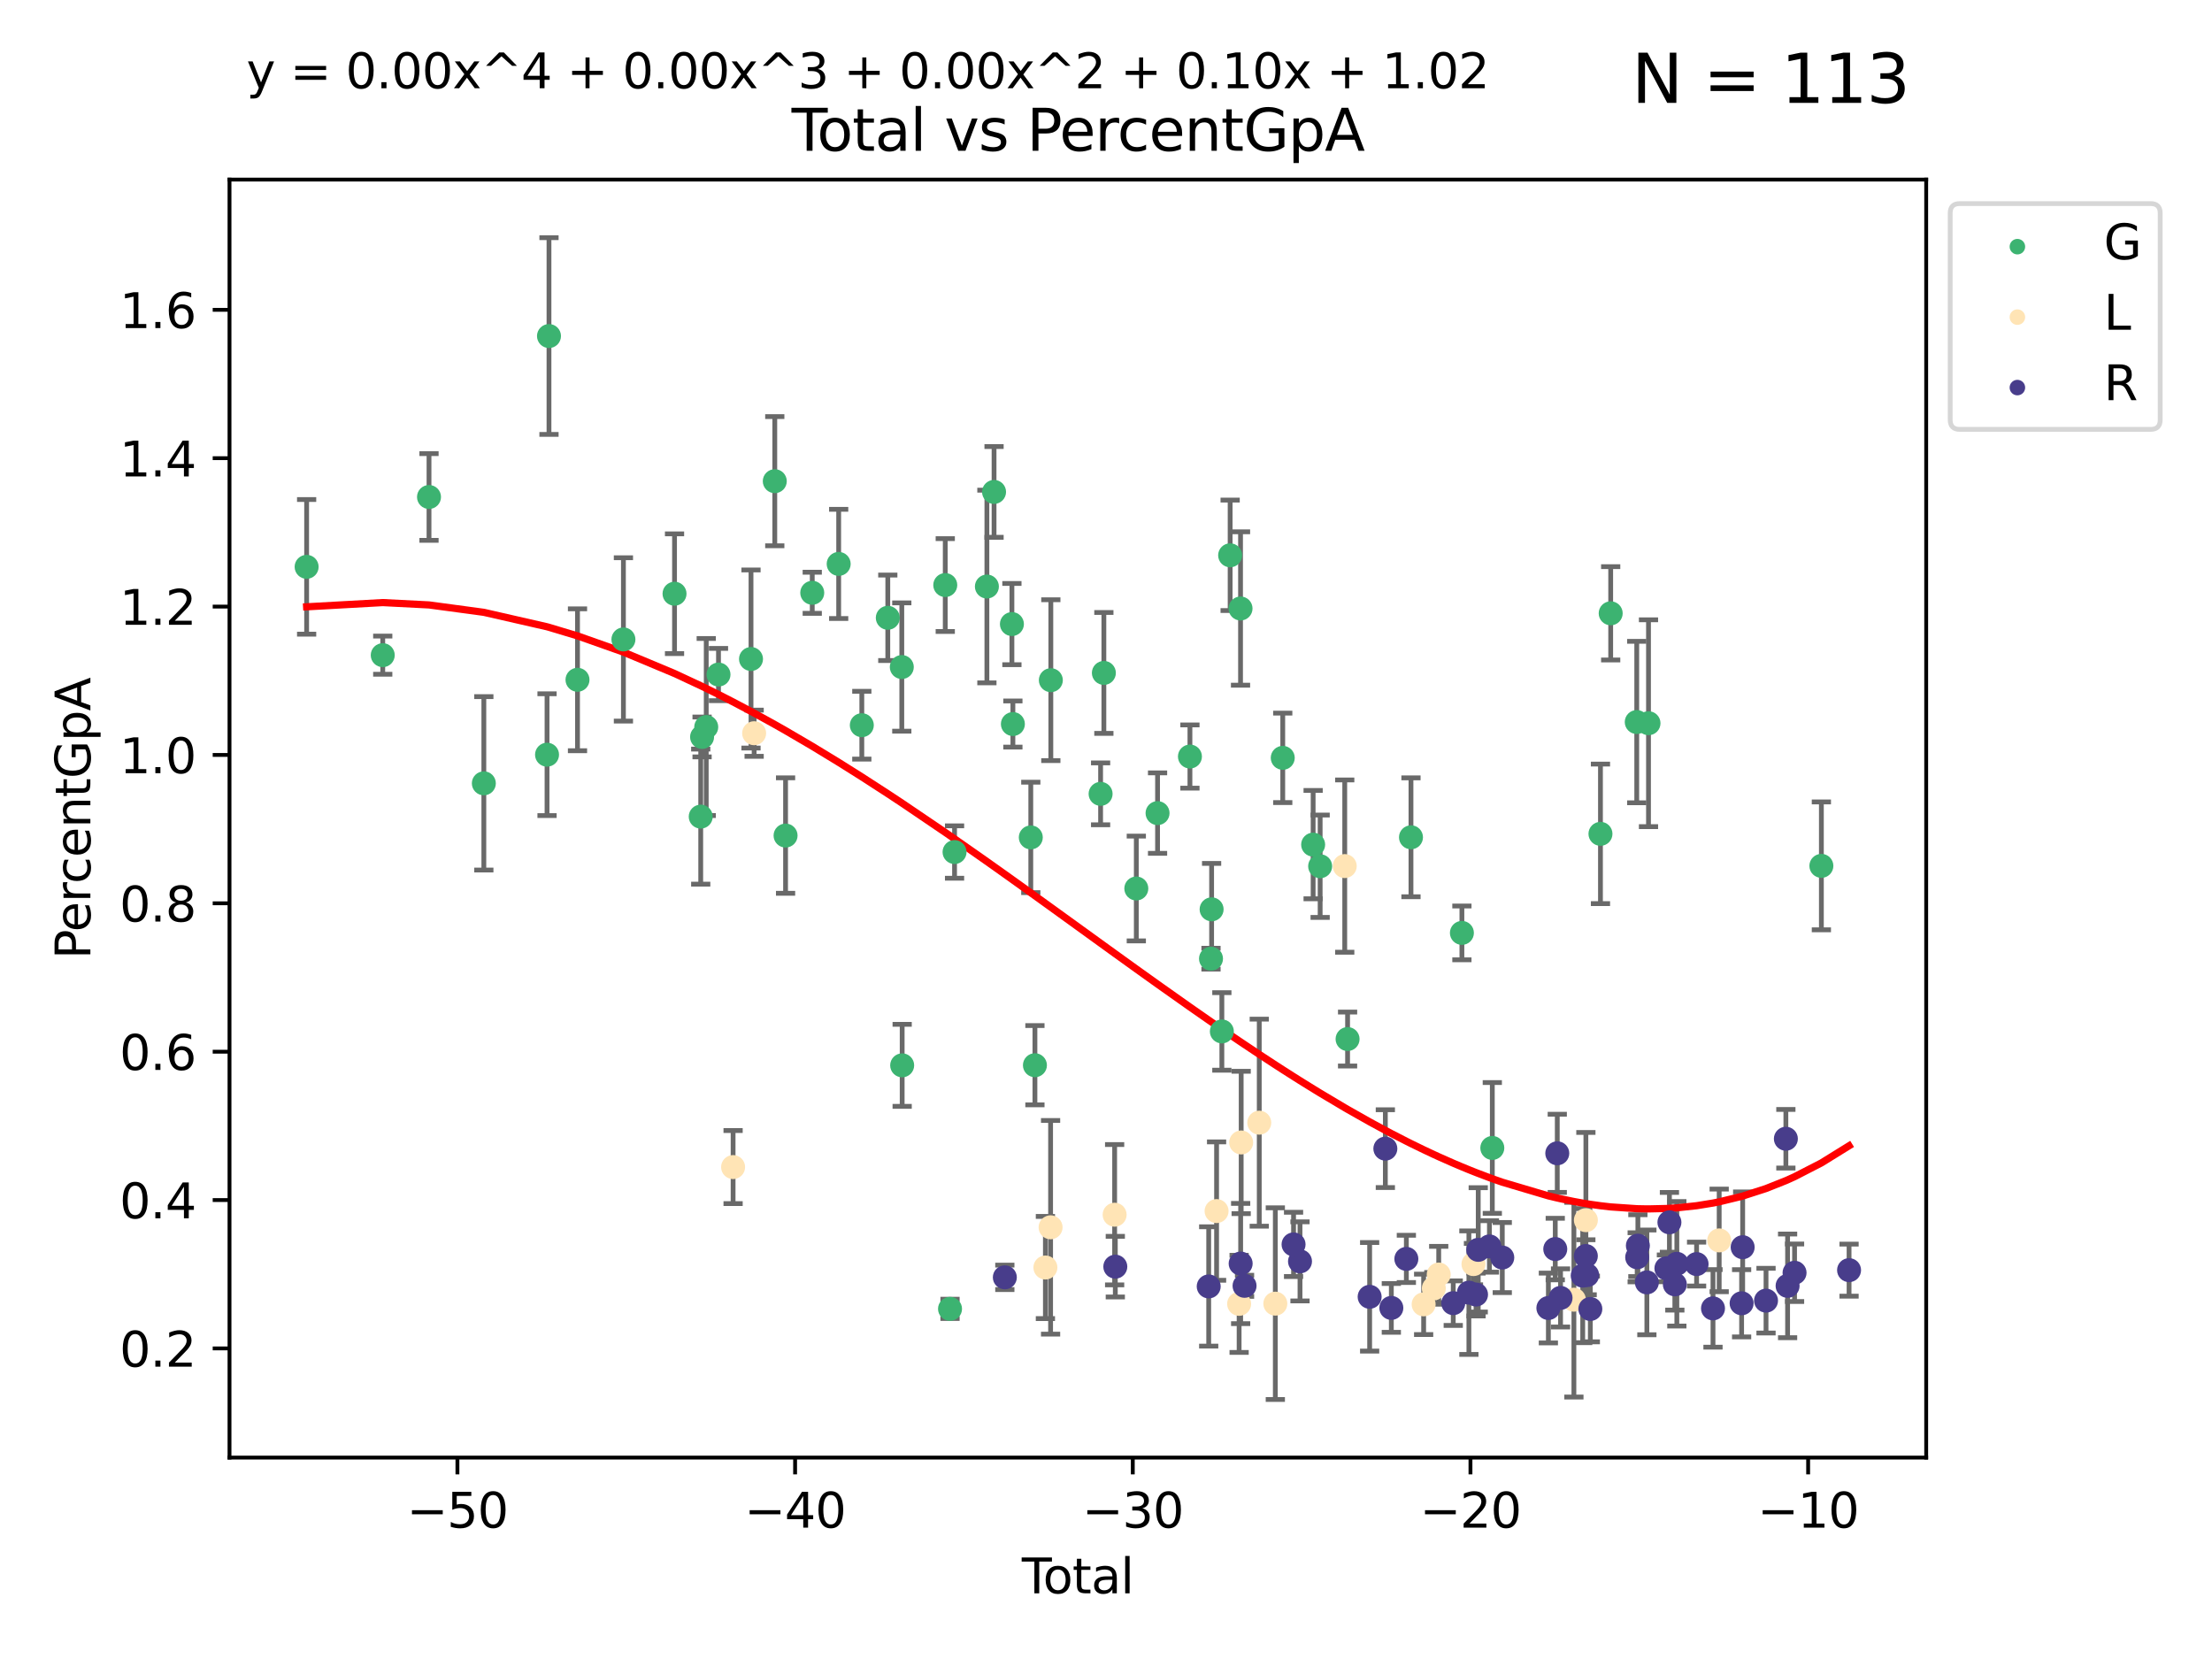 <?xml version="1.0" encoding="utf-8" standalone="no"?>
<!DOCTYPE svg PUBLIC "-//W3C//DTD SVG 1.1//EN"
  "http://www.w3.org/Graphics/SVG/1.1/DTD/svg11.dtd">
<svg xmlns:xlink="http://www.w3.org/1999/xlink" width="460.8pt" height="345.6pt" viewBox="0 0 460.8 345.6" xmlns="http://www.w3.org/2000/svg" version="1.1">
 <defs>
  <style type="text/css">*{stroke-linejoin: round; stroke-linecap: butt}</style>
 </defs>
 <g id="figure_1">
  <g id="patch_1">
   <path d="M 0 345.6 
L 460.8 345.6 
L 460.8 0 
L 0 0 
z
" style="fill: #ffffff"/>
  </g>
  <g id="axes_1">
   <g id="patch_2">
    <path d="M 47.81 303.64 
L 401.26 303.64 
L 401.26 37.411 
L 47.81 37.411 
z
" style="fill: #ffffff"/>
   </g>
   <g id="PathCollection_1">
    <defs>
     <path id="mcff25e99a2" d="M 0 1.118 
C 0.297 1.118 0.581 1 0.791 0.791 
C 1 0.581 1.118 0.297 1.118 0 
C 1.118 -0.297 1 -0.581 0.791 -0.791 
C 0.581 -1 0.297 -1.118 0 -1.118 
C -0.297 -1.118 -0.581 -1 -0.791 -0.791 
C -1 -0.581 -1.118 -0.297 -1.118 0 
C -1.118 0.297 -1 0.581 -0.791 0.791 
C -0.581 1 -0.297 1.118 0 1.118 
z
" style="stroke: #3cb371"/>
    </defs>
    <g clip-path="url(#pe34b9042be)">
     <use xlink:href="#mcff25e99a2" x="63.876" y="118.083" style="fill: #3cb371; stroke: #3cb371"/>
     <use xlink:href="#mcff25e99a2" x="79.733" y="136.483" style="fill: #3cb371; stroke: #3cb371"/>
     <use xlink:href="#mcff25e99a2" x="89.37" y="103.532" style="fill: #3cb371; stroke: #3cb371"/>
     <use xlink:href="#mcff25e99a2" x="100.793" y="163.182" style="fill: #3cb371; stroke: #3cb371"/>
     <use xlink:href="#mcff25e99a2" x="113.958" y="157.215" style="fill: #3cb371; stroke: #3cb371"/>
     <use xlink:href="#mcff25e99a2" x="114.364" y="70.004" style="fill: #3cb371; stroke: #3cb371"/>
     <use xlink:href="#mcff25e99a2" x="120.304" y="141.612" style="fill: #3cb371; stroke: #3cb371"/>
     <use xlink:href="#mcff25e99a2" x="129.87" y="133.204" style="fill: #3cb371; stroke: #3cb371"/>
     <use xlink:href="#mcff25e99a2" x="140.517" y="123.682" style="fill: #3cb371; stroke: #3cb371"/>
     <use xlink:href="#mcff25e99a2" x="145.974" y="170.117" style="fill: #3cb371; stroke: #3cb371"/>
     <use xlink:href="#mcff25e99a2" x="146.255" y="153.519" style="fill: #3cb371; stroke: #3cb371"/>
     <use xlink:href="#mcff25e99a2" x="147.122" y="151.455" style="fill: #3cb371; stroke: #3cb371"/>
     <use xlink:href="#mcff25e99a2" x="149.677" y="140.519" style="fill: #3cb371; stroke: #3cb371"/>
     <use xlink:href="#mcff25e99a2" x="156.448" y="137.281" style="fill: #3cb371; stroke: #3cb371"/>
     <use xlink:href="#mcff25e99a2" x="161.401" y="100.24" style="fill: #3cb371; stroke: #3cb371"/>
     <use xlink:href="#mcff25e99a2" x="163.649" y="174.063" style="fill: #3cb371; stroke: #3cb371"/>
     <use xlink:href="#mcff25e99a2" x="169.206" y="123.488" style="fill: #3cb371; stroke: #3cb371"/>
     <use xlink:href="#mcff25e99a2" x="174.712" y="117.473" style="fill: #3cb371; stroke: #3cb371"/>
     <use xlink:href="#mcff25e99a2" x="179.532" y="151.071" style="fill: #3cb371; stroke: #3cb371"/>
     <use xlink:href="#mcff25e99a2" x="184.945" y="128.699" style="fill: #3cb371; stroke: #3cb371"/>
     <use xlink:href="#mcff25e99a2" x="187.861" y="138.956" style="fill: #3cb371; stroke: #3cb371"/>
     <use xlink:href="#mcff25e99a2" x="187.938" y="221.93" style="fill: #3cb371; stroke: #3cb371"/>
     <use xlink:href="#mcff25e99a2" x="196.915" y="121.88" style="fill: #3cb371; stroke: #3cb371"/>
     <use xlink:href="#mcff25e99a2" x="197.907" y="272.66" style="fill: #3cb371; stroke: #3cb371"/>
     <use xlink:href="#mcff25e99a2" x="198.851" y="177.495" style="fill: #3cb371; stroke: #3cb371"/>
     <use xlink:href="#mcff25e99a2" x="205.588" y="122.185" style="fill: #3cb371; stroke: #3cb371"/>
     <use xlink:href="#mcff25e99a2" x="207.079" y="102.477" style="fill: #3cb371; stroke: #3cb371"/>
     <use xlink:href="#mcff25e99a2" x="210.8" y="130.003" style="fill: #3cb371; stroke: #3cb371"/>
     <use xlink:href="#mcff25e99a2" x="211.003" y="150.83" style="fill: #3cb371; stroke: #3cb371"/>
     <use xlink:href="#mcff25e99a2" x="214.733" y="174.446" style="fill: #3cb371; stroke: #3cb371"/>
     <use xlink:href="#mcff25e99a2" x="215.594" y="221.907" style="fill: #3cb371; stroke: #3cb371"/>
     <use xlink:href="#mcff25e99a2" x="218.909" y="141.695" style="fill: #3cb371; stroke: #3cb371"/>
     <use xlink:href="#mcff25e99a2" x="229.275" y="165.374" style="fill: #3cb371; stroke: #3cb371"/>
     <use xlink:href="#mcff25e99a2" x="229.956" y="140.182" style="fill: #3cb371; stroke: #3cb371"/>
     <use xlink:href="#mcff25e99a2" x="236.714" y="185.09" style="fill: #3cb371; stroke: #3cb371"/>
     <use xlink:href="#mcff25e99a2" x="241.14" y="169.387" style="fill: #3cb371; stroke: #3cb371"/>
     <use xlink:href="#mcff25e99a2" x="247.885" y="157.601" style="fill: #3cb371; stroke: #3cb371"/>
     <use xlink:href="#mcff25e99a2" x="252.274" y="199.711" style="fill: #3cb371; stroke: #3cb371"/>
     <use xlink:href="#mcff25e99a2" x="252.401" y="189.428" style="fill: #3cb371; stroke: #3cb371"/>
     <use xlink:href="#mcff25e99a2" x="254.535" y="214.865" style="fill: #3cb371; stroke: #3cb371"/>
     <use xlink:href="#mcff25e99a2" x="256.261" y="115.681" style="fill: #3cb371; stroke: #3cb371"/>
     <use xlink:href="#mcff25e99a2" x="258.425" y="126.759" style="fill: #3cb371; stroke: #3cb371"/>
     <use xlink:href="#mcff25e99a2" x="267.22" y="157.872" style="fill: #3cb371; stroke: #3cb371"/>
     <use xlink:href="#mcff25e99a2" x="273.551" y="175.95" style="fill: #3cb371; stroke: #3cb371"/>
     <use xlink:href="#mcff25e99a2" x="275.011" y="180.453" style="fill: #3cb371; stroke: #3cb371"/>
     <use xlink:href="#mcff25e99a2" x="280.725" y="216.452" style="fill: #3cb371; stroke: #3cb371"/>
     <use xlink:href="#mcff25e99a2" x="293.933" y="174.423" style="fill: #3cb371; stroke: #3cb371"/>
     <use xlink:href="#mcff25e99a2" x="304.541" y="194.34" style="fill: #3cb371; stroke: #3cb371"/>
     <use xlink:href="#mcff25e99a2" x="310.875" y="239.138" style="fill: #3cb371; stroke: #3cb371"/>
     <use xlink:href="#mcff25e99a2" x="333.406" y="173.704" style="fill: #3cb371; stroke: #3cb371"/>
     <use xlink:href="#mcff25e99a2" x="335.536" y="127.764" style="fill: #3cb371; stroke: #3cb371"/>
     <use xlink:href="#mcff25e99a2" x="340.965" y="150.414" style="fill: #3cb371; stroke: #3cb371"/>
     <use xlink:href="#mcff25e99a2" x="343.412" y="150.66" style="fill: #3cb371; stroke: #3cb371"/>
     <use xlink:href="#mcff25e99a2" x="379.426" y="180.376" style="fill: #3cb371; stroke: #3cb371"/>
    </g>
   </g>
   <g id="PathCollection_2">
    <defs>
     <path id="m32c66af523" d="M 0 1.118 
C 0.297 1.118 0.581 1 0.791 0.791 
C 1 0.581 1.118 0.297 1.118 0 
C 1.118 -0.297 1 -0.581 0.791 -0.791 
C 0.581 -1 0.297 -1.118 0 -1.118 
C -0.297 -1.118 -0.581 -1 -0.791 -0.791 
C -1 -0.581 -1.118 -0.297 -1.118 0 
C -1.118 0.297 -1 0.581 -0.791 0.791 
C -0.581 1 -0.297 1.118 0 1.118 
z
" style="stroke: #ffe4b5"/>
    </defs>
    <g clip-path="url(#pe34b9042be)">
     <use xlink:href="#m32c66af523" x="152.717" y="243.123" style="fill: #ffe4b5; stroke: #ffe4b5"/>
     <use xlink:href="#m32c66af523" x="157.102" y="152.744" style="fill: #ffe4b5; stroke: #ffe4b5"/>
     <use xlink:href="#m32c66af523" x="217.777" y="264.045" style="fill: #ffe4b5; stroke: #ffe4b5"/>
     <use xlink:href="#m32c66af523" x="218.857" y="255.669" style="fill: #ffe4b5; stroke: #ffe4b5"/>
     <use xlink:href="#m32c66af523" x="232.199" y="253.048" style="fill: #ffe4b5; stroke: #ffe4b5"/>
     <use xlink:href="#m32c66af523" x="253.436" y="252.29" style="fill: #ffe4b5; stroke: #ffe4b5"/>
     <use xlink:href="#m32c66af523" x="258.131" y="271.618" style="fill: #ffe4b5; stroke: #ffe4b5"/>
     <use xlink:href="#m32c66af523" x="258.559" y="237.993" style="fill: #ffe4b5; stroke: #ffe4b5"/>
     <use xlink:href="#m32c66af523" x="262.327" y="233.874" style="fill: #ffe4b5; stroke: #ffe4b5"/>
     <use xlink:href="#m32c66af523" x="265.674" y="271.574" style="fill: #ffe4b5; stroke: #ffe4b5"/>
     <use xlink:href="#m32c66af523" x="280.134" y="180.422" style="fill: #ffe4b5; stroke: #ffe4b5"/>
     <use xlink:href="#m32c66af523" x="296.57" y="271.718" style="fill: #ffe4b5; stroke: #ffe4b5"/>
     <use xlink:href="#m32c66af523" x="298.693" y="268.391" style="fill: #ffe4b5; stroke: #ffe4b5"/>
     <use xlink:href="#m32c66af523" x="299.711" y="265.51" style="fill: #ffe4b5; stroke: #ffe4b5"/>
     <use xlink:href="#m32c66af523" x="306.95" y="263.335" style="fill: #ffe4b5; stroke: #ffe4b5"/>
     <use xlink:href="#m32c66af523" x="327.872" y="270.749" style="fill: #ffe4b5; stroke: #ffe4b5"/>
     <use xlink:href="#m32c66af523" x="330.368" y="254.183" style="fill: #ffe4b5; stroke: #ffe4b5"/>
     <use xlink:href="#m32c66af523" x="358.138" y="258.397" style="fill: #ffe4b5; stroke: #ffe4b5"/>
    </g>
   </g>
   <g id="PathCollection_3">
    <defs>
     <path id="m89ec1c06e5" d="M 0 1.118 
C 0.297 1.118 0.581 1 0.791 0.791 
C 1 0.581 1.118 0.297 1.118 0 
C 1.118 -0.297 1 -0.581 0.791 -0.791 
C 0.581 -1 0.297 -1.118 0 -1.118 
C -0.297 -1.118 -0.581 -1 -0.791 -0.791 
C -1 -0.581 -1.118 -0.297 -1.118 0 
C -1.118 0.297 -1 0.581 -0.791 0.791 
C -0.581 1 -0.297 1.118 0 1.118 
z
" style="stroke: #483d8b"/>
    </defs>
    <g clip-path="url(#pe34b9042be)">
     <use xlink:href="#m89ec1c06e5" x="209.326" y="266.094" style="fill: #483d8b; stroke: #483d8b"/>
     <use xlink:href="#m89ec1c06e5" x="232.339" y="263.868" style="fill: #483d8b; stroke: #483d8b"/>
     <use xlink:href="#m89ec1c06e5" x="251.795" y="267.986" style="fill: #483d8b; stroke: #483d8b"/>
     <use xlink:href="#m89ec1c06e5" x="258.451" y="263.217" style="fill: #483d8b; stroke: #483d8b"/>
     <use xlink:href="#m89ec1c06e5" x="259.263" y="267.86" style="fill: #483d8b; stroke: #483d8b"/>
     <use xlink:href="#m89ec1c06e5" x="269.472" y="259.233" style="fill: #483d8b; stroke: #483d8b"/>
     <use xlink:href="#m89ec1c06e5" x="270.815" y="262.766" style="fill: #483d8b; stroke: #483d8b"/>
     <use xlink:href="#m89ec1c06e5" x="285.322" y="270.149" style="fill: #483d8b; stroke: #483d8b"/>
     <use xlink:href="#m89ec1c06e5" x="288.593" y="239.283" style="fill: #483d8b; stroke: #483d8b"/>
     <use xlink:href="#m89ec1c06e5" x="289.841" y="272.463" style="fill: #483d8b; stroke: #483d8b"/>
     <use xlink:href="#m89ec1c06e5" x="292.969" y="262.251" style="fill: #483d8b; stroke: #483d8b"/>
     <use xlink:href="#m89ec1c06e5" x="302.738" y="271.471" style="fill: #483d8b; stroke: #483d8b"/>
     <use xlink:href="#m89ec1c06e5" x="305.998" y="269.284" style="fill: #483d8b; stroke: #483d8b"/>
     <use xlink:href="#m89ec1c06e5" x="307.484" y="269.676" style="fill: #483d8b; stroke: #483d8b"/>
     <use xlink:href="#m89ec1c06e5" x="307.943" y="260.366" style="fill: #483d8b; stroke: #483d8b"/>
     <use xlink:href="#m89ec1c06e5" x="310.274" y="259.653" style="fill: #483d8b; stroke: #483d8b"/>
     <use xlink:href="#m89ec1c06e5" x="312.952" y="261.969" style="fill: #483d8b; stroke: #483d8b"/>
     <use xlink:href="#m89ec1c06e5" x="322.554" y="272.482" style="fill: #483d8b; stroke: #483d8b"/>
     <use xlink:href="#m89ec1c06e5" x="323.989" y="260.199" style="fill: #483d8b; stroke: #483d8b"/>
     <use xlink:href="#m89ec1c06e5" x="324.409" y="240.254" style="fill: #483d8b; stroke: #483d8b"/>
     <use xlink:href="#m89ec1c06e5" x="325.09" y="270.379" style="fill: #483d8b; stroke: #483d8b"/>
     <use xlink:href="#m89ec1c06e5" x="329.708" y="265.737" style="fill: #483d8b; stroke: #483d8b"/>
     <use xlink:href="#m89ec1c06e5" x="330.36" y="261.651" style="fill: #483d8b; stroke: #483d8b"/>
     <use xlink:href="#m89ec1c06e5" x="330.635" y="265.628" style="fill: #483d8b; stroke: #483d8b"/>
     <use xlink:href="#m89ec1c06e5" x="331.295" y="272.682" style="fill: #483d8b; stroke: #483d8b"/>
     <use xlink:href="#m89ec1c06e5" x="341.056" y="261.917" style="fill: #483d8b; stroke: #483d8b"/>
     <use xlink:href="#m89ec1c06e5" x="341.2" y="259.492" style="fill: #483d8b; stroke: #483d8b"/>
     <use xlink:href="#m89ec1c06e5" x="343.073" y="267.143" style="fill: #483d8b; stroke: #483d8b"/>
     <use xlink:href="#m89ec1c06e5" x="347.144" y="264.217" style="fill: #483d8b; stroke: #483d8b"/>
     <use xlink:href="#m89ec1c06e5" x="347.772" y="254.632" style="fill: #483d8b; stroke: #483d8b"/>
     <use xlink:href="#m89ec1c06e5" x="348.9" y="267.552" style="fill: #483d8b; stroke: #483d8b"/>
     <use xlink:href="#m89ec1c06e5" x="349.316" y="263.271" style="fill: #483d8b; stroke: #483d8b"/>
     <use xlink:href="#m89ec1c06e5" x="353.43" y="263.331" style="fill: #483d8b; stroke: #483d8b"/>
     <use xlink:href="#m89ec1c06e5" x="356.849" y="272.562" style="fill: #483d8b; stroke: #483d8b"/>
     <use xlink:href="#m89ec1c06e5" x="362.81" y="271.5" style="fill: #483d8b; stroke: #483d8b"/>
     <use xlink:href="#m89ec1c06e5" x="363.029" y="259.817" style="fill: #483d8b; stroke: #483d8b"/>
     <use xlink:href="#m89ec1c06e5" x="367.896" y="270.948" style="fill: #483d8b; stroke: #483d8b"/>
     <use xlink:href="#m89ec1c06e5" x="372.029" y="237.222" style="fill: #483d8b; stroke: #483d8b"/>
     <use xlink:href="#m89ec1c06e5" x="372.389" y="267.87" style="fill: #483d8b; stroke: #483d8b"/>
     <use xlink:href="#m89ec1c06e5" x="373.839" y="265.138" style="fill: #483d8b; stroke: #483d8b"/>
     <use xlink:href="#m89ec1c06e5" x="385.194" y="264.595" style="fill: #483d8b; stroke: #483d8b"/>
    </g>
   </g>
   <g id="matplotlib.axis_1">
    <g id="xtick_1">
     <g id="line2d_1">
      <defs>
       <path id="m663f229d07" d="M 0 0 
L 0 3.5 
" style="stroke: #000000; stroke-width: 0.8"/>
      </defs>
      <g>
       <use xlink:href="#m663f229d07" x="95.29" y="303.64" style="stroke: #000000; stroke-width: 0.8"/>
      </g>
     </g>
     <g id="text_1">
      <!-- −50 -->
      <g transform="translate(84.737 318.238)scale(0.1 -0.1)">
       <defs>
        <path id="DejaVuSans-2212" d="M 678 2272 
L 4684 2272 
L 4684 1741 
L 678 1741 
L 678 2272 
z
" transform="scale(0.016)"/>
        <path id="DejaVuSans-35" d="M 691 4666 
L 3169 4666 
L 3169 4134 
L 1269 4134 
L 1269 2991 
Q 1406 3038 1543 3061 
Q 1681 3084 1819 3084 
Q 2600 3084 3056 2656 
Q 3513 2228 3513 1497 
Q 3513 744 3044 326 
Q 2575 -91 1722 -91 
Q 1428 -91 1123 -41 
Q 819 9 494 109 
L 494 744 
Q 775 591 1075 516 
Q 1375 441 1709 441 
Q 2250 441 2565 725 
Q 2881 1009 2881 1497 
Q 2881 1984 2565 2268 
Q 2250 2553 1709 2553 
Q 1456 2553 1204 2497 
Q 953 2441 691 2322 
L 691 4666 
z
" transform="scale(0.016)"/>
        <path id="DejaVuSans-30" d="M 2034 4250 
Q 1547 4250 1301 3770 
Q 1056 3291 1056 2328 
Q 1056 1369 1301 889 
Q 1547 409 2034 409 
Q 2525 409 2770 889 
Q 3016 1369 3016 2328 
Q 3016 3291 2770 3770 
Q 2525 4250 2034 4250 
z
M 2034 4750 
Q 2819 4750 3233 4129 
Q 3647 3509 3647 2328 
Q 3647 1150 3233 529 
Q 2819 -91 2034 -91 
Q 1250 -91 836 529 
Q 422 1150 422 2328 
Q 422 3509 836 4129 
Q 1250 4750 2034 4750 
z
" transform="scale(0.016)"/>
       </defs>
       <use xlink:href="#DejaVuSans-2212"/>
       <use xlink:href="#DejaVuSans-35" x="83.789"/>
       <use xlink:href="#DejaVuSans-30" x="147.412"/>
      </g>
     </g>
    </g>
    <g id="xtick_2">
     <g id="line2d_2">
      <g>
       <use xlink:href="#m663f229d07" x="165.634" y="303.64" style="stroke: #000000; stroke-width: 0.8"/>
      </g>
     </g>
     <g id="text_2">
      <!-- −40 -->
      <g transform="translate(155.082 318.238)scale(0.1 -0.1)">
       <defs>
        <path id="DejaVuSans-34" d="M 2419 4116 
L 825 1625 
L 2419 1625 
L 2419 4116 
z
M 2253 4666 
L 3047 4666 
L 3047 1625 
L 3713 1625 
L 3713 1100 
L 3047 1100 
L 3047 0 
L 2419 0 
L 2419 1100 
L 313 1100 
L 313 1709 
L 2253 4666 
z
" transform="scale(0.016)"/>
       </defs>
       <use xlink:href="#DejaVuSans-2212"/>
       <use xlink:href="#DejaVuSans-34" x="83.789"/>
       <use xlink:href="#DejaVuSans-30" x="147.412"/>
      </g>
     </g>
    </g>
    <g id="xtick_3">
     <g id="line2d_3">
      <g>
       <use xlink:href="#m663f229d07" x="235.979" y="303.64" style="stroke: #000000; stroke-width: 0.8"/>
      </g>
     </g>
     <g id="text_3">
      <!-- −30 -->
      <g transform="translate(225.427 318.238)scale(0.1 -0.1)">
       <defs>
        <path id="DejaVuSans-33" d="M 2597 2516 
Q 3050 2419 3304 2112 
Q 3559 1806 3559 1356 
Q 3559 666 3084 287 
Q 2609 -91 1734 -91 
Q 1441 -91 1130 -33 
Q 819 25 488 141 
L 488 750 
Q 750 597 1062 519 
Q 1375 441 1716 441 
Q 2309 441 2620 675 
Q 2931 909 2931 1356 
Q 2931 1769 2642 2001 
Q 2353 2234 1838 2234 
L 1294 2234 
L 1294 2753 
L 1863 2753 
Q 2328 2753 2575 2939 
Q 2822 3125 2822 3475 
Q 2822 3834 2567 4026 
Q 2313 4219 1838 4219 
Q 1578 4219 1281 4162 
Q 984 4106 628 3988 
L 628 4550 
Q 988 4650 1302 4700 
Q 1616 4750 1894 4750 
Q 2613 4750 3031 4423 
Q 3450 4097 3450 3541 
Q 3450 3153 3228 2886 
Q 3006 2619 2597 2516 
z
" transform="scale(0.016)"/>
       </defs>
       <use xlink:href="#DejaVuSans-2212"/>
       <use xlink:href="#DejaVuSans-33" x="83.789"/>
       <use xlink:href="#DejaVuSans-30" x="147.412"/>
      </g>
     </g>
    </g>
    <g id="xtick_4">
     <g id="line2d_4">
      <g>
       <use xlink:href="#m663f229d07" x="306.324" y="303.64" style="stroke: #000000; stroke-width: 0.8"/>
      </g>
     </g>
     <g id="text_4">
      <!-- −20 -->
      <g transform="translate(295.771 318.238)scale(0.1 -0.1)">
       <defs>
        <path id="DejaVuSans-32" d="M 1228 531 
L 3431 531 
L 3431 0 
L 469 0 
L 469 531 
Q 828 903 1448 1529 
Q 2069 2156 2228 2338 
Q 2531 2678 2651 2914 
Q 2772 3150 2772 3378 
Q 2772 3750 2511 3984 
Q 2250 4219 1831 4219 
Q 1534 4219 1204 4116 
Q 875 4013 500 3803 
L 500 4441 
Q 881 4594 1212 4672 
Q 1544 4750 1819 4750 
Q 2544 4750 2975 4387 
Q 3406 4025 3406 3419 
Q 3406 3131 3298 2873 
Q 3191 2616 2906 2266 
Q 2828 2175 2409 1742 
Q 1991 1309 1228 531 
z
" transform="scale(0.016)"/>
       </defs>
       <use xlink:href="#DejaVuSans-2212"/>
       <use xlink:href="#DejaVuSans-32" x="83.789"/>
       <use xlink:href="#DejaVuSans-30" x="147.412"/>
      </g>
     </g>
    </g>
    <g id="xtick_5">
     <g id="line2d_5">
      <g>
       <use xlink:href="#m663f229d07" x="376.668" y="303.64" style="stroke: #000000; stroke-width: 0.8"/>
      </g>
     </g>
     <g id="text_5">
      <!-- −10 -->
      <g transform="translate(366.116 318.238)scale(0.1 -0.1)">
       <defs>
        <path id="DejaVuSans-31" d="M 794 531 
L 1825 531 
L 1825 4091 
L 703 3866 
L 703 4441 
L 1819 4666 
L 2450 4666 
L 2450 531 
L 3481 531 
L 3481 0 
L 794 0 
L 794 531 
z
" transform="scale(0.016)"/>
       </defs>
       <use xlink:href="#DejaVuSans-2212"/>
       <use xlink:href="#DejaVuSans-31" x="83.789"/>
       <use xlink:href="#DejaVuSans-30" x="147.412"/>
      </g>
     </g>
    </g>
    <g id="text_6">
     <!-- Total -->
     <g transform="translate(212.858 331.917)scale(0.1 -0.1)">
      <defs>
       <path id="DejaVuSans-54" d="M -19 4666 
L 3928 4666 
L 3928 4134 
L 2272 4134 
L 2272 0 
L 1638 0 
L 1638 4134 
L -19 4134 
L -19 4666 
z
" transform="scale(0.016)"/>
       <path id="DejaVuSans-6f" d="M 1959 3097 
Q 1497 3097 1228 2736 
Q 959 2375 959 1747 
Q 959 1119 1226 758 
Q 1494 397 1959 397 
Q 2419 397 2687 759 
Q 2956 1122 2956 1747 
Q 2956 2369 2687 2733 
Q 2419 3097 1959 3097 
z
M 1959 3584 
Q 2709 3584 3137 3096 
Q 3566 2609 3566 1747 
Q 3566 888 3137 398 
Q 2709 -91 1959 -91 
Q 1206 -91 779 398 
Q 353 888 353 1747 
Q 353 2609 779 3096 
Q 1206 3584 1959 3584 
z
" transform="scale(0.016)"/>
       <path id="DejaVuSans-74" d="M 1172 4494 
L 1172 3500 
L 2356 3500 
L 2356 3053 
L 1172 3053 
L 1172 1153 
Q 1172 725 1289 603 
Q 1406 481 1766 481 
L 2356 481 
L 2356 0 
L 1766 0 
Q 1100 0 847 248 
Q 594 497 594 1153 
L 594 3053 
L 172 3053 
L 172 3500 
L 594 3500 
L 594 4494 
L 1172 4494 
z
" transform="scale(0.016)"/>
       <path id="DejaVuSans-61" d="M 2194 1759 
Q 1497 1759 1228 1600 
Q 959 1441 959 1056 
Q 959 750 1161 570 
Q 1363 391 1709 391 
Q 2188 391 2477 730 
Q 2766 1069 2766 1631 
L 2766 1759 
L 2194 1759 
z
M 3341 1997 
L 3341 0 
L 2766 0 
L 2766 531 
Q 2569 213 2275 61 
Q 1981 -91 1556 -91 
Q 1019 -91 701 211 
Q 384 513 384 1019 
Q 384 1609 779 1909 
Q 1175 2209 1959 2209 
L 2766 2209 
L 2766 2266 
Q 2766 2663 2505 2880 
Q 2244 3097 1772 3097 
Q 1472 3097 1187 3025 
Q 903 2953 641 2809 
L 641 3341 
Q 956 3463 1253 3523 
Q 1550 3584 1831 3584 
Q 2591 3584 2966 3190 
Q 3341 2797 3341 1997 
z
" transform="scale(0.016)"/>
       <path id="DejaVuSans-6c" d="M 603 4863 
L 1178 4863 
L 1178 0 
L 603 0 
L 603 4863 
z
" transform="scale(0.016)"/>
      </defs>
      <use xlink:href="#DejaVuSans-54"/>
      <use xlink:href="#DejaVuSans-6f" x="44.084"/>
      <use xlink:href="#DejaVuSans-74" x="105.266"/>
      <use xlink:href="#DejaVuSans-61" x="144.475"/>
      <use xlink:href="#DejaVuSans-6c" x="205.754"/>
     </g>
    </g>
   </g>
   <g id="matplotlib.axis_2">
    <g id="ytick_1">
     <g id="line2d_6">
      <defs>
       <path id="mdad7c5b8ec" d="M 0 0 
L -3.5 0 
" style="stroke: #000000; stroke-width: 0.8"/>
      </defs>
      <g>
       <use xlink:href="#mdad7c5b8ec" x="47.81" y="280.902" style="stroke: #000000; stroke-width: 0.8"/>
      </g>
     </g>
     <g id="text_7">
      <!-- 0.2 -->
      <g transform="translate(24.907 284.702)scale(0.1 -0.1)">
       <defs>
        <path id="DejaVuSans-2e" d="M 684 794 
L 1344 794 
L 1344 0 
L 684 0 
L 684 794 
z
" transform="scale(0.016)"/>
       </defs>
       <use xlink:href="#DejaVuSans-30"/>
       <use xlink:href="#DejaVuSans-2e" x="63.623"/>
       <use xlink:href="#DejaVuSans-32" x="95.41"/>
      </g>
     </g>
    </g>
    <g id="ytick_2">
     <g id="line2d_7">
      <g>
       <use xlink:href="#mdad7c5b8ec" x="47.81" y="249.994" style="stroke: #000000; stroke-width: 0.8"/>
      </g>
     </g>
     <g id="text_8">
      <!-- 0.4 -->
      <g transform="translate(24.907 253.793)scale(0.1 -0.1)">
       <use xlink:href="#DejaVuSans-30"/>
       <use xlink:href="#DejaVuSans-2e" x="63.623"/>
       <use xlink:href="#DejaVuSans-34" x="95.41"/>
      </g>
     </g>
    </g>
    <g id="ytick_3">
     <g id="line2d_8">
      <g>
       <use xlink:href="#mdad7c5b8ec" x="47.81" y="219.085" style="stroke: #000000; stroke-width: 0.8"/>
      </g>
     </g>
     <g id="text_9">
      <!-- 0.6 -->
      <g transform="translate(24.907 222.885)scale(0.1 -0.1)">
       <defs>
        <path id="DejaVuSans-36" d="M 2113 2584 
Q 1688 2584 1439 2293 
Q 1191 2003 1191 1497 
Q 1191 994 1439 701 
Q 1688 409 2113 409 
Q 2538 409 2786 701 
Q 3034 994 3034 1497 
Q 3034 2003 2786 2293 
Q 2538 2584 2113 2584 
z
M 3366 4563 
L 3366 3988 
Q 3128 4100 2886 4159 
Q 2644 4219 2406 4219 
Q 1781 4219 1451 3797 
Q 1122 3375 1075 2522 
Q 1259 2794 1537 2939 
Q 1816 3084 2150 3084 
Q 2853 3084 3261 2657 
Q 3669 2231 3669 1497 
Q 3669 778 3244 343 
Q 2819 -91 2113 -91 
Q 1303 -91 875 529 
Q 447 1150 447 2328 
Q 447 3434 972 4092 
Q 1497 4750 2381 4750 
Q 2619 4750 2861 4703 
Q 3103 4656 3366 4563 
z
" transform="scale(0.016)"/>
       </defs>
       <use xlink:href="#DejaVuSans-30"/>
       <use xlink:href="#DejaVuSans-2e" x="63.623"/>
       <use xlink:href="#DejaVuSans-36" x="95.41"/>
      </g>
     </g>
    </g>
    <g id="ytick_4">
     <g id="line2d_9">
      <g>
       <use xlink:href="#mdad7c5b8ec" x="47.81" y="188.177" style="stroke: #000000; stroke-width: 0.8"/>
      </g>
     </g>
     <g id="text_10">
      <!-- 0.8 -->
      <g transform="translate(24.907 191.976)scale(0.1 -0.1)">
       <defs>
        <path id="DejaVuSans-38" d="M 2034 2216 
Q 1584 2216 1326 1975 
Q 1069 1734 1069 1313 
Q 1069 891 1326 650 
Q 1584 409 2034 409 
Q 2484 409 2743 651 
Q 3003 894 3003 1313 
Q 3003 1734 2745 1975 
Q 2488 2216 2034 2216 
z
M 1403 2484 
Q 997 2584 770 2862 
Q 544 3141 544 3541 
Q 544 4100 942 4425 
Q 1341 4750 2034 4750 
Q 2731 4750 3128 4425 
Q 3525 4100 3525 3541 
Q 3525 3141 3298 2862 
Q 3072 2584 2669 2484 
Q 3125 2378 3379 2068 
Q 3634 1759 3634 1313 
Q 3634 634 3220 271 
Q 2806 -91 2034 -91 
Q 1263 -91 848 271 
Q 434 634 434 1313 
Q 434 1759 690 2068 
Q 947 2378 1403 2484 
z
M 1172 3481 
Q 1172 3119 1398 2916 
Q 1625 2713 2034 2713 
Q 2441 2713 2670 2916 
Q 2900 3119 2900 3481 
Q 2900 3844 2670 4047 
Q 2441 4250 2034 4250 
Q 1625 4250 1398 4047 
Q 1172 3844 1172 3481 
z
" transform="scale(0.016)"/>
       </defs>
       <use xlink:href="#DejaVuSans-30"/>
       <use xlink:href="#DejaVuSans-2e" x="63.623"/>
       <use xlink:href="#DejaVuSans-38" x="95.41"/>
      </g>
     </g>
    </g>
    <g id="ytick_5">
     <g id="line2d_10">
      <g>
       <use xlink:href="#mdad7c5b8ec" x="47.81" y="157.269" style="stroke: #000000; stroke-width: 0.8"/>
      </g>
     </g>
     <g id="text_11">
      <!-- 1.0 -->
      <g transform="translate(24.907 161.068)scale(0.1 -0.1)">
       <use xlink:href="#DejaVuSans-31"/>
       <use xlink:href="#DejaVuSans-2e" x="63.623"/>
       <use xlink:href="#DejaVuSans-30" x="95.41"/>
      </g>
     </g>
    </g>
    <g id="ytick_6">
     <g id="line2d_11">
      <g>
       <use xlink:href="#mdad7c5b8ec" x="47.81" y="126.36" style="stroke: #000000; stroke-width: 0.8"/>
      </g>
     </g>
     <g id="text_12">
      <!-- 1.2 -->
      <g transform="translate(24.907 130.159)scale(0.1 -0.1)">
       <use xlink:href="#DejaVuSans-31"/>
       <use xlink:href="#DejaVuSans-2e" x="63.623"/>
       <use xlink:href="#DejaVuSans-32" x="95.41"/>
      </g>
     </g>
    </g>
    <g id="ytick_7">
     <g id="line2d_12">
      <g>
       <use xlink:href="#mdad7c5b8ec" x="47.81" y="95.452" style="stroke: #000000; stroke-width: 0.8"/>
      </g>
     </g>
     <g id="text_13">
      <!-- 1.4 -->
      <g transform="translate(24.907 99.251)scale(0.1 -0.1)">
       <use xlink:href="#DejaVuSans-31"/>
       <use xlink:href="#DejaVuSans-2e" x="63.623"/>
       <use xlink:href="#DejaVuSans-34" x="95.41"/>
      </g>
     </g>
    </g>
    <g id="ytick_8">
     <g id="line2d_13">
      <g>
       <use xlink:href="#mdad7c5b8ec" x="47.81" y="64.543" style="stroke: #000000; stroke-width: 0.8"/>
      </g>
     </g>
     <g id="text_14">
      <!-- 1.6 -->
      <g transform="translate(24.907 68.343)scale(0.1 -0.1)">
       <use xlink:href="#DejaVuSans-31"/>
       <use xlink:href="#DejaVuSans-2e" x="63.623"/>
       <use xlink:href="#DejaVuSans-36" x="95.41"/>
      </g>
     </g>
    </g>
    <g id="text_15">
     <!-- PercentGpA -->
     <g transform="translate(18.827 199.802)rotate(-90)scale(0.1 -0.1)">
      <defs>
       <path id="DejaVuSans-50" d="M 1259 4147 
L 1259 2394 
L 2053 2394 
Q 2494 2394 2734 2622 
Q 2975 2850 2975 3272 
Q 2975 3691 2734 3919 
Q 2494 4147 2053 4147 
L 1259 4147 
z
M 628 4666 
L 2053 4666 
Q 2838 4666 3239 4311 
Q 3641 3956 3641 3272 
Q 3641 2581 3239 2228 
Q 2838 1875 2053 1875 
L 1259 1875 
L 1259 0 
L 628 0 
L 628 4666 
z
" transform="scale(0.016)"/>
       <path id="DejaVuSans-65" d="M 3597 1894 
L 3597 1613 
L 953 1613 
Q 991 1019 1311 708 
Q 1631 397 2203 397 
Q 2534 397 2845 478 
Q 3156 559 3463 722 
L 3463 178 
Q 3153 47 2828 -22 
Q 2503 -91 2169 -91 
Q 1331 -91 842 396 
Q 353 884 353 1716 
Q 353 2575 817 3079 
Q 1281 3584 2069 3584 
Q 2775 3584 3186 3129 
Q 3597 2675 3597 1894 
z
M 3022 2063 
Q 3016 2534 2758 2815 
Q 2500 3097 2075 3097 
Q 1594 3097 1305 2825 
Q 1016 2553 972 2059 
L 3022 2063 
z
" transform="scale(0.016)"/>
       <path id="DejaVuSans-72" d="M 2631 2963 
Q 2534 3019 2420 3045 
Q 2306 3072 2169 3072 
Q 1681 3072 1420 2755 
Q 1159 2438 1159 1844 
L 1159 0 
L 581 0 
L 581 3500 
L 1159 3500 
L 1159 2956 
Q 1341 3275 1631 3429 
Q 1922 3584 2338 3584 
Q 2397 3584 2469 3576 
Q 2541 3569 2628 3553 
L 2631 2963 
z
" transform="scale(0.016)"/>
       <path id="DejaVuSans-63" d="M 3122 3366 
L 3122 2828 
Q 2878 2963 2633 3030 
Q 2388 3097 2138 3097 
Q 1578 3097 1268 2742 
Q 959 2388 959 1747 
Q 959 1106 1268 751 
Q 1578 397 2138 397 
Q 2388 397 2633 464 
Q 2878 531 3122 666 
L 3122 134 
Q 2881 22 2623 -34 
Q 2366 -91 2075 -91 
Q 1284 -91 818 406 
Q 353 903 353 1747 
Q 353 2603 823 3093 
Q 1294 3584 2113 3584 
Q 2378 3584 2631 3529 
Q 2884 3475 3122 3366 
z
" transform="scale(0.016)"/>
       <path id="DejaVuSans-6e" d="M 3513 2113 
L 3513 0 
L 2938 0 
L 2938 2094 
Q 2938 2591 2744 2837 
Q 2550 3084 2163 3084 
Q 1697 3084 1428 2787 
Q 1159 2491 1159 1978 
L 1159 0 
L 581 0 
L 581 3500 
L 1159 3500 
L 1159 2956 
Q 1366 3272 1645 3428 
Q 1925 3584 2291 3584 
Q 2894 3584 3203 3211 
Q 3513 2838 3513 2113 
z
" transform="scale(0.016)"/>
       <path id="DejaVuSans-47" d="M 3809 666 
L 3809 1919 
L 2778 1919 
L 2778 2438 
L 4434 2438 
L 4434 434 
Q 4069 175 3628 42 
Q 3188 -91 2688 -91 
Q 1594 -91 976 548 
Q 359 1188 359 2328 
Q 359 3472 976 4111 
Q 1594 4750 2688 4750 
Q 3144 4750 3555 4637 
Q 3966 4525 4313 4306 
L 4313 3634 
Q 3963 3931 3569 4081 
Q 3175 4231 2741 4231 
Q 1884 4231 1454 3753 
Q 1025 3275 1025 2328 
Q 1025 1384 1454 906 
Q 1884 428 2741 428 
Q 3075 428 3337 486 
Q 3600 544 3809 666 
z
" transform="scale(0.016)"/>
       <path id="DejaVuSans-70" d="M 1159 525 
L 1159 -1331 
L 581 -1331 
L 581 3500 
L 1159 3500 
L 1159 2969 
Q 1341 3281 1617 3432 
Q 1894 3584 2278 3584 
Q 2916 3584 3314 3078 
Q 3713 2572 3713 1747 
Q 3713 922 3314 415 
Q 2916 -91 2278 -91 
Q 1894 -91 1617 61 
Q 1341 213 1159 525 
z
M 3116 1747 
Q 3116 2381 2855 2742 
Q 2594 3103 2138 3103 
Q 1681 3103 1420 2742 
Q 1159 2381 1159 1747 
Q 1159 1113 1420 752 
Q 1681 391 2138 391 
Q 2594 391 2855 752 
Q 3116 1113 3116 1747 
z
" transform="scale(0.016)"/>
       <path id="DejaVuSans-41" d="M 2188 4044 
L 1331 1722 
L 3047 1722 
L 2188 4044 
z
M 1831 4666 
L 2547 4666 
L 4325 0 
L 3669 0 
L 3244 1197 
L 1141 1197 
L 716 0 
L 50 0 
L 1831 4666 
z
" transform="scale(0.016)"/>
      </defs>
      <use xlink:href="#DejaVuSans-50"/>
      <use xlink:href="#DejaVuSans-65" x="56.678"/>
      <use xlink:href="#DejaVuSans-72" x="118.201"/>
      <use xlink:href="#DejaVuSans-63" x="157.064"/>
      <use xlink:href="#DejaVuSans-65" x="212.045"/>
      <use xlink:href="#DejaVuSans-6e" x="273.568"/>
      <use xlink:href="#DejaVuSans-74" x="336.947"/>
      <use xlink:href="#DejaVuSans-47" x="376.156"/>
      <use xlink:href="#DejaVuSans-70" x="453.646"/>
      <use xlink:href="#DejaVuSans-41" x="517.123"/>
     </g>
    </g>
   </g>
   <g id="LineCollection_1">
    <path d="M 63.876 132.109 
L 63.876 104.057 
" clip-path="url(#pe34b9042be)" style="fill: none; stroke: #696969"/>
    <path d="M 79.733 140.455 
L 79.733 132.512 
" clip-path="url(#pe34b9042be)" style="fill: none; stroke: #696969"/>
    <path d="M 89.37 112.562 
L 89.37 94.503 
" clip-path="url(#pe34b9042be)" style="fill: none; stroke: #696969"/>
    <path d="M 100.793 181.241 
L 100.793 145.122 
" clip-path="url(#pe34b9042be)" style="fill: none; stroke: #696969"/>
    <path d="M 113.958 169.902 
L 113.958 144.529 
" clip-path="url(#pe34b9042be)" style="fill: none; stroke: #696969"/>
    <path d="M 114.364 90.495 
L 114.364 49.513 
" clip-path="url(#pe34b9042be)" style="fill: none; stroke: #696969"/>
    <path d="M 120.304 156.391 
L 120.304 126.834 
" clip-path="url(#pe34b9042be)" style="fill: none; stroke: #696969"/>
    <path d="M 129.87 150.217 
L 129.87 116.191 
" clip-path="url(#pe34b9042be)" style="fill: none; stroke: #696969"/>
    <path d="M 140.517 136.152 
L 140.517 111.211 
" clip-path="url(#pe34b9042be)" style="fill: none; stroke: #696969"/>
    <path d="M 145.974 184.186 
L 145.974 156.048 
" clip-path="url(#pe34b9042be)" style="fill: none; stroke: #696969"/>
    <path d="M 146.255 157.675 
L 146.255 149.363 
" clip-path="url(#pe34b9042be)" style="fill: none; stroke: #696969"/>
    <path d="M 147.122 169.894 
L 147.122 133.015 
" clip-path="url(#pe34b9042be)" style="fill: none; stroke: #696969"/>
    <path d="M 149.677 145.965 
L 149.677 135.072 
" clip-path="url(#pe34b9042be)" style="fill: none; stroke: #696969"/>
    <path d="M 156.448 155.829 
L 156.448 118.733 
" clip-path="url(#pe34b9042be)" style="fill: none; stroke: #696969"/>
    <path d="M 161.401 113.695 
L 161.401 86.786 
" clip-path="url(#pe34b9042be)" style="fill: none; stroke: #696969"/>
    <path d="M 163.649 186.091 
L 163.649 162.035 
" clip-path="url(#pe34b9042be)" style="fill: none; stroke: #696969"/>
    <path d="M 169.206 127.771 
L 169.206 119.204 
" clip-path="url(#pe34b9042be)" style="fill: none; stroke: #696969"/>
    <path d="M 174.712 128.845 
L 174.712 106.1 
" clip-path="url(#pe34b9042be)" style="fill: none; stroke: #696969"/>
    <path d="M 179.532 158.133 
L 179.532 144.008 
" clip-path="url(#pe34b9042be)" style="fill: none; stroke: #696969"/>
    <path d="M 184.945 137.603 
L 184.945 119.795 
" clip-path="url(#pe34b9042be)" style="fill: none; stroke: #696969"/>
    <path d="M 187.861 152.319 
L 187.861 125.592 
" clip-path="url(#pe34b9042be)" style="fill: none; stroke: #696969"/>
    <path d="M 187.938 230.473 
L 187.938 213.386 
" clip-path="url(#pe34b9042be)" style="fill: none; stroke: #696969"/>
    <path d="M 196.915 131.55 
L 196.915 112.211 
" clip-path="url(#pe34b9042be)" style="fill: none; stroke: #696969"/>
    <path d="M 197.907 274.664 
L 197.907 270.657 
" clip-path="url(#pe34b9042be)" style="fill: none; stroke: #696969"/>
    <path d="M 198.851 182.951 
L 198.851 172.039 
" clip-path="url(#pe34b9042be)" style="fill: none; stroke: #696969"/>
    <path d="M 205.588 142.255 
L 205.588 102.115 
" clip-path="url(#pe34b9042be)" style="fill: none; stroke: #696969"/>
    <path d="M 207.079 111.93 
L 207.079 93.024 
" clip-path="url(#pe34b9042be)" style="fill: none; stroke: #696969"/>
    <path d="M 210.8 138.463 
L 210.8 121.543 
" clip-path="url(#pe34b9042be)" style="fill: none; stroke: #696969"/>
    <path d="M 211.003 155.635 
L 211.003 146.025 
" clip-path="url(#pe34b9042be)" style="fill: none; stroke: #696969"/>
    <path d="M 214.733 185.95 
L 214.733 162.942 
" clip-path="url(#pe34b9042be)" style="fill: none; stroke: #696969"/>
    <path d="M 215.594 230.164 
L 215.594 213.649 
" clip-path="url(#pe34b9042be)" style="fill: none; stroke: #696969"/>
    <path d="M 218.909 158.45 
L 218.909 124.939 
" clip-path="url(#pe34b9042be)" style="fill: none; stroke: #696969"/>
    <path d="M 229.275 171.817 
L 229.275 158.93 
" clip-path="url(#pe34b9042be)" style="fill: none; stroke: #696969"/>
    <path d="M 229.956 152.775 
L 229.956 127.589 
" clip-path="url(#pe34b9042be)" style="fill: none; stroke: #696969"/>
    <path d="M 236.714 196.006 
L 236.714 174.175 
" clip-path="url(#pe34b9042be)" style="fill: none; stroke: #696969"/>
    <path d="M 241.14 177.766 
L 241.14 161.007 
" clip-path="url(#pe34b9042be)" style="fill: none; stroke: #696969"/>
    <path d="M 247.885 164.188 
L 247.885 151.013 
" clip-path="url(#pe34b9042be)" style="fill: none; stroke: #696969"/>
    <path d="M 252.274 201.889 
L 252.274 197.533 
" clip-path="url(#pe34b9042be)" style="fill: none; stroke: #696969"/>
    <path d="M 252.401 198.989 
L 252.401 179.867 
" clip-path="url(#pe34b9042be)" style="fill: none; stroke: #696969"/>
    <path d="M 254.535 222.941 
L 254.535 206.788 
" clip-path="url(#pe34b9042be)" style="fill: none; stroke: #696969"/>
    <path d="M 256.261 127.187 
L 256.261 104.176 
" clip-path="url(#pe34b9042be)" style="fill: none; stroke: #696969"/>
    <path d="M 258.425 142.739 
L 258.425 110.779 
" clip-path="url(#pe34b9042be)" style="fill: none; stroke: #696969"/>
    <path d="M 267.22 167.191 
L 267.22 148.552 
" clip-path="url(#pe34b9042be)" style="fill: none; stroke: #696969"/>
    <path d="M 273.551 187.233 
L 273.551 164.667 
" clip-path="url(#pe34b9042be)" style="fill: none; stroke: #696969"/>
    <path d="M 275.011 191.116 
L 275.011 169.79 
" clip-path="url(#pe34b9042be)" style="fill: none; stroke: #696969"/>
    <path d="M 280.725 222.07 
L 280.725 210.834 
" clip-path="url(#pe34b9042be)" style="fill: none; stroke: #696969"/>
    <path d="M 293.933 186.805 
L 293.933 162.042 
" clip-path="url(#pe34b9042be)" style="fill: none; stroke: #696969"/>
    <path d="M 304.541 199.943 
L 304.541 188.737 
" clip-path="url(#pe34b9042be)" style="fill: none; stroke: #696969"/>
    <path d="M 310.875 252.761 
L 310.875 225.515 
" clip-path="url(#pe34b9042be)" style="fill: none; stroke: #696969"/>
    <path d="M 333.406 188.239 
L 333.406 159.169 
" clip-path="url(#pe34b9042be)" style="fill: none; stroke: #696969"/>
    <path d="M 335.536 137.485 
L 335.536 118.043 
" clip-path="url(#pe34b9042be)" style="fill: none; stroke: #696969"/>
    <path d="M 340.965 167.23 
L 340.965 133.599 
" clip-path="url(#pe34b9042be)" style="fill: none; stroke: #696969"/>
    <path d="M 343.412 172.204 
L 343.412 129.116 
" clip-path="url(#pe34b9042be)" style="fill: none; stroke: #696969"/>
    <path d="M 379.426 193.697 
L 379.426 167.056 
" clip-path="url(#pe34b9042be)" style="fill: none; stroke: #696969"/>
   </g>
   <g id="line2d_14">
    <defs>
     <path id="me8afd67dd8" d="M 2 0 
L -2 -0 
" style="stroke: #696969"/>
    </defs>
    <g clip-path="url(#pe34b9042be)">
     <use xlink:href="#me8afd67dd8" x="63.876" y="132.109" style="fill: #696969; stroke: #696969"/>
     <use xlink:href="#me8afd67dd8" x="79.733" y="140.455" style="fill: #696969; stroke: #696969"/>
     <use xlink:href="#me8afd67dd8" x="89.37" y="112.562" style="fill: #696969; stroke: #696969"/>
     <use xlink:href="#me8afd67dd8" x="100.793" y="181.241" style="fill: #696969; stroke: #696969"/>
     <use xlink:href="#me8afd67dd8" x="113.958" y="169.902" style="fill: #696969; stroke: #696969"/>
     <use xlink:href="#me8afd67dd8" x="114.364" y="90.495" style="fill: #696969; stroke: #696969"/>
     <use xlink:href="#me8afd67dd8" x="120.304" y="156.391" style="fill: #696969; stroke: #696969"/>
     <use xlink:href="#me8afd67dd8" x="129.87" y="150.217" style="fill: #696969; stroke: #696969"/>
     <use xlink:href="#me8afd67dd8" x="140.517" y="136.152" style="fill: #696969; stroke: #696969"/>
     <use xlink:href="#me8afd67dd8" x="145.974" y="184.186" style="fill: #696969; stroke: #696969"/>
     <use xlink:href="#me8afd67dd8" x="146.255" y="157.675" style="fill: #696969; stroke: #696969"/>
     <use xlink:href="#me8afd67dd8" x="147.122" y="169.894" style="fill: #696969; stroke: #696969"/>
     <use xlink:href="#me8afd67dd8" x="149.677" y="145.965" style="fill: #696969; stroke: #696969"/>
     <use xlink:href="#me8afd67dd8" x="156.448" y="155.829" style="fill: #696969; stroke: #696969"/>
     <use xlink:href="#me8afd67dd8" x="161.401" y="113.695" style="fill: #696969; stroke: #696969"/>
     <use xlink:href="#me8afd67dd8" x="163.649" y="186.091" style="fill: #696969; stroke: #696969"/>
     <use xlink:href="#me8afd67dd8" x="169.206" y="127.771" style="fill: #696969; stroke: #696969"/>
     <use xlink:href="#me8afd67dd8" x="174.712" y="128.845" style="fill: #696969; stroke: #696969"/>
     <use xlink:href="#me8afd67dd8" x="179.532" y="158.133" style="fill: #696969; stroke: #696969"/>
     <use xlink:href="#me8afd67dd8" x="184.945" y="137.603" style="fill: #696969; stroke: #696969"/>
     <use xlink:href="#me8afd67dd8" x="187.861" y="152.319" style="fill: #696969; stroke: #696969"/>
     <use xlink:href="#me8afd67dd8" x="187.938" y="230.473" style="fill: #696969; stroke: #696969"/>
     <use xlink:href="#me8afd67dd8" x="196.915" y="131.55" style="fill: #696969; stroke: #696969"/>
     <use xlink:href="#me8afd67dd8" x="197.907" y="274.664" style="fill: #696969; stroke: #696969"/>
     <use xlink:href="#me8afd67dd8" x="198.851" y="182.951" style="fill: #696969; stroke: #696969"/>
     <use xlink:href="#me8afd67dd8" x="205.588" y="142.255" style="fill: #696969; stroke: #696969"/>
     <use xlink:href="#me8afd67dd8" x="207.079" y="111.93" style="fill: #696969; stroke: #696969"/>
     <use xlink:href="#me8afd67dd8" x="210.8" y="138.463" style="fill: #696969; stroke: #696969"/>
     <use xlink:href="#me8afd67dd8" x="211.003" y="155.635" style="fill: #696969; stroke: #696969"/>
     <use xlink:href="#me8afd67dd8" x="214.733" y="185.95" style="fill: #696969; stroke: #696969"/>
     <use xlink:href="#me8afd67dd8" x="215.594" y="230.164" style="fill: #696969; stroke: #696969"/>
     <use xlink:href="#me8afd67dd8" x="218.909" y="158.45" style="fill: #696969; stroke: #696969"/>
     <use xlink:href="#me8afd67dd8" x="229.275" y="171.817" style="fill: #696969; stroke: #696969"/>
     <use xlink:href="#me8afd67dd8" x="229.956" y="152.775" style="fill: #696969; stroke: #696969"/>
     <use xlink:href="#me8afd67dd8" x="236.714" y="196.006" style="fill: #696969; stroke: #696969"/>
     <use xlink:href="#me8afd67dd8" x="241.14" y="177.766" style="fill: #696969; stroke: #696969"/>
     <use xlink:href="#me8afd67dd8" x="247.885" y="164.188" style="fill: #696969; stroke: #696969"/>
     <use xlink:href="#me8afd67dd8" x="252.274" y="201.889" style="fill: #696969; stroke: #696969"/>
     <use xlink:href="#me8afd67dd8" x="252.401" y="198.989" style="fill: #696969; stroke: #696969"/>
     <use xlink:href="#me8afd67dd8" x="254.535" y="222.941" style="fill: #696969; stroke: #696969"/>
     <use xlink:href="#me8afd67dd8" x="256.261" y="127.187" style="fill: #696969; stroke: #696969"/>
     <use xlink:href="#me8afd67dd8" x="258.425" y="142.739" style="fill: #696969; stroke: #696969"/>
     <use xlink:href="#me8afd67dd8" x="267.22" y="167.191" style="fill: #696969; stroke: #696969"/>
     <use xlink:href="#me8afd67dd8" x="273.551" y="187.233" style="fill: #696969; stroke: #696969"/>
     <use xlink:href="#me8afd67dd8" x="275.011" y="191.116" style="fill: #696969; stroke: #696969"/>
     <use xlink:href="#me8afd67dd8" x="280.725" y="222.07" style="fill: #696969; stroke: #696969"/>
     <use xlink:href="#me8afd67dd8" x="293.933" y="186.805" style="fill: #696969; stroke: #696969"/>
     <use xlink:href="#me8afd67dd8" x="304.541" y="199.943" style="fill: #696969; stroke: #696969"/>
     <use xlink:href="#me8afd67dd8" x="310.875" y="252.761" style="fill: #696969; stroke: #696969"/>
     <use xlink:href="#me8afd67dd8" x="333.406" y="188.239" style="fill: #696969; stroke: #696969"/>
     <use xlink:href="#me8afd67dd8" x="335.536" y="137.485" style="fill: #696969; stroke: #696969"/>
     <use xlink:href="#me8afd67dd8" x="340.965" y="167.23" style="fill: #696969; stroke: #696969"/>
     <use xlink:href="#me8afd67dd8" x="343.412" y="172.204" style="fill: #696969; stroke: #696969"/>
     <use xlink:href="#me8afd67dd8" x="379.426" y="193.697" style="fill: #696969; stroke: #696969"/>
    </g>
   </g>
   <g id="line2d_15">
    <g clip-path="url(#pe34b9042be)">
     <use xlink:href="#me8afd67dd8" x="63.876" y="104.057" style="fill: #696969; stroke: #696969"/>
     <use xlink:href="#me8afd67dd8" x="79.733" y="132.512" style="fill: #696969; stroke: #696969"/>
     <use xlink:href="#me8afd67dd8" x="89.37" y="94.503" style="fill: #696969; stroke: #696969"/>
     <use xlink:href="#me8afd67dd8" x="100.793" y="145.122" style="fill: #696969; stroke: #696969"/>
     <use xlink:href="#me8afd67dd8" x="113.958" y="144.529" style="fill: #696969; stroke: #696969"/>
     <use xlink:href="#me8afd67dd8" x="114.364" y="49.513" style="fill: #696969; stroke: #696969"/>
     <use xlink:href="#me8afd67dd8" x="120.304" y="126.834" style="fill: #696969; stroke: #696969"/>
     <use xlink:href="#me8afd67dd8" x="129.87" y="116.191" style="fill: #696969; stroke: #696969"/>
     <use xlink:href="#me8afd67dd8" x="140.517" y="111.211" style="fill: #696969; stroke: #696969"/>
     <use xlink:href="#me8afd67dd8" x="145.974" y="156.048" style="fill: #696969; stroke: #696969"/>
     <use xlink:href="#me8afd67dd8" x="146.255" y="149.363" style="fill: #696969; stroke: #696969"/>
     <use xlink:href="#me8afd67dd8" x="147.122" y="133.015" style="fill: #696969; stroke: #696969"/>
     <use xlink:href="#me8afd67dd8" x="149.677" y="135.072" style="fill: #696969; stroke: #696969"/>
     <use xlink:href="#me8afd67dd8" x="156.448" y="118.733" style="fill: #696969; stroke: #696969"/>
     <use xlink:href="#me8afd67dd8" x="161.401" y="86.786" style="fill: #696969; stroke: #696969"/>
     <use xlink:href="#me8afd67dd8" x="163.649" y="162.035" style="fill: #696969; stroke: #696969"/>
     <use xlink:href="#me8afd67dd8" x="169.206" y="119.204" style="fill: #696969; stroke: #696969"/>
     <use xlink:href="#me8afd67dd8" x="174.712" y="106.1" style="fill: #696969; stroke: #696969"/>
     <use xlink:href="#me8afd67dd8" x="179.532" y="144.008" style="fill: #696969; stroke: #696969"/>
     <use xlink:href="#me8afd67dd8" x="184.945" y="119.795" style="fill: #696969; stroke: #696969"/>
     <use xlink:href="#me8afd67dd8" x="187.861" y="125.592" style="fill: #696969; stroke: #696969"/>
     <use xlink:href="#me8afd67dd8" x="187.938" y="213.386" style="fill: #696969; stroke: #696969"/>
     <use xlink:href="#me8afd67dd8" x="196.915" y="112.211" style="fill: #696969; stroke: #696969"/>
     <use xlink:href="#me8afd67dd8" x="197.907" y="270.657" style="fill: #696969; stroke: #696969"/>
     <use xlink:href="#me8afd67dd8" x="198.851" y="172.039" style="fill: #696969; stroke: #696969"/>
     <use xlink:href="#me8afd67dd8" x="205.588" y="102.115" style="fill: #696969; stroke: #696969"/>
     <use xlink:href="#me8afd67dd8" x="207.079" y="93.024" style="fill: #696969; stroke: #696969"/>
     <use xlink:href="#me8afd67dd8" x="210.8" y="121.543" style="fill: #696969; stroke: #696969"/>
     <use xlink:href="#me8afd67dd8" x="211.003" y="146.025" style="fill: #696969; stroke: #696969"/>
     <use xlink:href="#me8afd67dd8" x="214.733" y="162.942" style="fill: #696969; stroke: #696969"/>
     <use xlink:href="#me8afd67dd8" x="215.594" y="213.649" style="fill: #696969; stroke: #696969"/>
     <use xlink:href="#me8afd67dd8" x="218.909" y="124.939" style="fill: #696969; stroke: #696969"/>
     <use xlink:href="#me8afd67dd8" x="229.275" y="158.93" style="fill: #696969; stroke: #696969"/>
     <use xlink:href="#me8afd67dd8" x="229.956" y="127.589" style="fill: #696969; stroke: #696969"/>
     <use xlink:href="#me8afd67dd8" x="236.714" y="174.175" style="fill: #696969; stroke: #696969"/>
     <use xlink:href="#me8afd67dd8" x="241.14" y="161.007" style="fill: #696969; stroke: #696969"/>
     <use xlink:href="#me8afd67dd8" x="247.885" y="151.013" style="fill: #696969; stroke: #696969"/>
     <use xlink:href="#me8afd67dd8" x="252.274" y="197.533" style="fill: #696969; stroke: #696969"/>
     <use xlink:href="#me8afd67dd8" x="252.401" y="179.867" style="fill: #696969; stroke: #696969"/>
     <use xlink:href="#me8afd67dd8" x="254.535" y="206.788" style="fill: #696969; stroke: #696969"/>
     <use xlink:href="#me8afd67dd8" x="256.261" y="104.176" style="fill: #696969; stroke: #696969"/>
     <use xlink:href="#me8afd67dd8" x="258.425" y="110.779" style="fill: #696969; stroke: #696969"/>
     <use xlink:href="#me8afd67dd8" x="267.22" y="148.552" style="fill: #696969; stroke: #696969"/>
     <use xlink:href="#me8afd67dd8" x="273.551" y="164.667" style="fill: #696969; stroke: #696969"/>
     <use xlink:href="#me8afd67dd8" x="275.011" y="169.79" style="fill: #696969; stroke: #696969"/>
     <use xlink:href="#me8afd67dd8" x="280.725" y="210.834" style="fill: #696969; stroke: #696969"/>
     <use xlink:href="#me8afd67dd8" x="293.933" y="162.042" style="fill: #696969; stroke: #696969"/>
     <use xlink:href="#me8afd67dd8" x="304.541" y="188.737" style="fill: #696969; stroke: #696969"/>
     <use xlink:href="#me8afd67dd8" x="310.875" y="225.515" style="fill: #696969; stroke: #696969"/>
     <use xlink:href="#me8afd67dd8" x="333.406" y="159.169" style="fill: #696969; stroke: #696969"/>
     <use xlink:href="#me8afd67dd8" x="335.536" y="118.043" style="fill: #696969; stroke: #696969"/>
     <use xlink:href="#me8afd67dd8" x="340.965" y="133.599" style="fill: #696969; stroke: #696969"/>
     <use xlink:href="#me8afd67dd8" x="343.412" y="129.116" style="fill: #696969; stroke: #696969"/>
     <use xlink:href="#me8afd67dd8" x="379.426" y="167.056" style="fill: #696969; stroke: #696969"/>
    </g>
   </g>
   <g id="LineCollection_2">
    <path d="M 152.717 250.734 
L 152.717 235.513 
" clip-path="url(#pe34b9042be)" style="fill: none; stroke: #696969"/>
    <path d="M 157.102 157.558 
L 157.102 147.931 
" clip-path="url(#pe34b9042be)" style="fill: none; stroke: #696969"/>
    <path d="M 217.777 274.685 
L 217.777 253.404 
" clip-path="url(#pe34b9042be)" style="fill: none; stroke: #696969"/>
    <path d="M 218.857 277.923 
L 218.857 233.415 
" clip-path="url(#pe34b9042be)" style="fill: none; stroke: #696969"/>
    <path d="M 232.199 267.664 
L 232.199 238.431 
" clip-path="url(#pe34b9042be)" style="fill: none; stroke: #696969"/>
    <path d="M 253.436 266.703 
L 253.436 237.877 
" clip-path="url(#pe34b9042be)" style="fill: none; stroke: #696969"/>
    <path d="M 258.131 281.733 
L 258.131 261.502 
" clip-path="url(#pe34b9042be)" style="fill: none; stroke: #696969"/>
    <path d="M 258.559 252.818 
L 258.559 223.168 
" clip-path="url(#pe34b9042be)" style="fill: none; stroke: #696969"/>
    <path d="M 262.327 255.439 
L 262.327 212.31 
" clip-path="url(#pe34b9042be)" style="fill: none; stroke: #696969"/>
    <path d="M 265.674 291.539 
L 265.674 251.609 
" clip-path="url(#pe34b9042be)" style="fill: none; stroke: #696969"/>
    <path d="M 280.134 198.364 
L 280.134 162.48 
" clip-path="url(#pe34b9042be)" style="fill: none; stroke: #696969"/>
    <path d="M 296.57 278.013 
L 296.57 265.423 
" clip-path="url(#pe34b9042be)" style="fill: none; stroke: #696969"/>
    <path d="M 298.693 271.693 
L 298.693 265.089 
" clip-path="url(#pe34b9042be)" style="fill: none; stroke: #696969"/>
    <path d="M 299.711 271.377 
L 299.711 259.643 
" clip-path="url(#pe34b9042be)" style="fill: none; stroke: #696969"/>
    <path d="M 306.95 267.641 
L 306.95 259.029 
" clip-path="url(#pe34b9042be)" style="fill: none; stroke: #696969"/>
    <path d="M 327.872 291.03 
L 327.872 250.467 
" clip-path="url(#pe34b9042be)" style="fill: none; stroke: #696969"/>
    <path d="M 330.368 272.455 
L 330.368 235.91 
" clip-path="url(#pe34b9042be)" style="fill: none; stroke: #696969"/>
    <path d="M 358.138 269.084 
L 358.138 247.71 
" clip-path="url(#pe34b9042be)" style="fill: none; stroke: #696969"/>
   </g>
   <g id="line2d_16">
    <g clip-path="url(#pe34b9042be)">
     <use xlink:href="#me8afd67dd8" x="152.717" y="250.734" style="fill: #696969; stroke: #696969"/>
     <use xlink:href="#me8afd67dd8" x="157.102" y="157.558" style="fill: #696969; stroke: #696969"/>
     <use xlink:href="#me8afd67dd8" x="217.777" y="274.685" style="fill: #696969; stroke: #696969"/>
     <use xlink:href="#me8afd67dd8" x="218.857" y="277.923" style="fill: #696969; stroke: #696969"/>
     <use xlink:href="#me8afd67dd8" x="232.199" y="267.664" style="fill: #696969; stroke: #696969"/>
     <use xlink:href="#me8afd67dd8" x="253.436" y="266.703" style="fill: #696969; stroke: #696969"/>
     <use xlink:href="#me8afd67dd8" x="258.131" y="281.733" style="fill: #696969; stroke: #696969"/>
     <use xlink:href="#me8afd67dd8" x="258.559" y="252.818" style="fill: #696969; stroke: #696969"/>
     <use xlink:href="#me8afd67dd8" x="262.327" y="255.439" style="fill: #696969; stroke: #696969"/>
     <use xlink:href="#me8afd67dd8" x="265.674" y="291.539" style="fill: #696969; stroke: #696969"/>
     <use xlink:href="#me8afd67dd8" x="280.134" y="198.364" style="fill: #696969; stroke: #696969"/>
     <use xlink:href="#me8afd67dd8" x="296.57" y="278.013" style="fill: #696969; stroke: #696969"/>
     <use xlink:href="#me8afd67dd8" x="298.693" y="271.693" style="fill: #696969; stroke: #696969"/>
     <use xlink:href="#me8afd67dd8" x="299.711" y="271.377" style="fill: #696969; stroke: #696969"/>
     <use xlink:href="#me8afd67dd8" x="306.95" y="267.641" style="fill: #696969; stroke: #696969"/>
     <use xlink:href="#me8afd67dd8" x="327.872" y="291.03" style="fill: #696969; stroke: #696969"/>
     <use xlink:href="#me8afd67dd8" x="330.368" y="272.455" style="fill: #696969; stroke: #696969"/>
     <use xlink:href="#me8afd67dd8" x="358.138" y="269.084" style="fill: #696969; stroke: #696969"/>
    </g>
   </g>
   <g id="line2d_17">
    <g clip-path="url(#pe34b9042be)">
     <use xlink:href="#me8afd67dd8" x="152.717" y="235.513" style="fill: #696969; stroke: #696969"/>
     <use xlink:href="#me8afd67dd8" x="157.102" y="147.931" style="fill: #696969; stroke: #696969"/>
     <use xlink:href="#me8afd67dd8" x="217.777" y="253.404" style="fill: #696969; stroke: #696969"/>
     <use xlink:href="#me8afd67dd8" x="218.857" y="233.415" style="fill: #696969; stroke: #696969"/>
     <use xlink:href="#me8afd67dd8" x="232.199" y="238.431" style="fill: #696969; stroke: #696969"/>
     <use xlink:href="#me8afd67dd8" x="253.436" y="237.877" style="fill: #696969; stroke: #696969"/>
     <use xlink:href="#me8afd67dd8" x="258.131" y="261.502" style="fill: #696969; stroke: #696969"/>
     <use xlink:href="#me8afd67dd8" x="258.559" y="223.168" style="fill: #696969; stroke: #696969"/>
     <use xlink:href="#me8afd67dd8" x="262.327" y="212.31" style="fill: #696969; stroke: #696969"/>
     <use xlink:href="#me8afd67dd8" x="265.674" y="251.609" style="fill: #696969; stroke: #696969"/>
     <use xlink:href="#me8afd67dd8" x="280.134" y="162.48" style="fill: #696969; stroke: #696969"/>
     <use xlink:href="#me8afd67dd8" x="296.57" y="265.423" style="fill: #696969; stroke: #696969"/>
     <use xlink:href="#me8afd67dd8" x="298.693" y="265.089" style="fill: #696969; stroke: #696969"/>
     <use xlink:href="#me8afd67dd8" x="299.711" y="259.643" style="fill: #696969; stroke: #696969"/>
     <use xlink:href="#me8afd67dd8" x="306.95" y="259.029" style="fill: #696969; stroke: #696969"/>
     <use xlink:href="#me8afd67dd8" x="327.872" y="250.467" style="fill: #696969; stroke: #696969"/>
     <use xlink:href="#me8afd67dd8" x="330.368" y="235.91" style="fill: #696969; stroke: #696969"/>
     <use xlink:href="#me8afd67dd8" x="358.138" y="247.71" style="fill: #696969; stroke: #696969"/>
    </g>
   </g>
   <g id="LineCollection_3">
    <path d="M 209.326 268.642 
L 209.326 263.545 
" clip-path="url(#pe34b9042be)" style="fill: none; stroke: #696969"/>
    <path d="M 232.339 270.183 
L 232.339 257.553 
" clip-path="url(#pe34b9042be)" style="fill: none; stroke: #696969"/>
    <path d="M 251.795 280.416 
L 251.795 255.556 
" clip-path="url(#pe34b9042be)" style="fill: none; stroke: #696969"/>
    <path d="M 258.451 275.74 
L 258.451 250.695 
" clip-path="url(#pe34b9042be)" style="fill: none; stroke: #696969"/>
    <path d="M 259.263 270.06 
L 259.263 265.659 
" clip-path="url(#pe34b9042be)" style="fill: none; stroke: #696969"/>
    <path d="M 269.472 265.926 
L 269.472 252.541 
" clip-path="url(#pe34b9042be)" style="fill: none; stroke: #696969"/>
    <path d="M 270.815 271.004 
L 270.815 254.529 
" clip-path="url(#pe34b9042be)" style="fill: none; stroke: #696969"/>
    <path d="M 285.322 281.455 
L 285.322 258.843 
" clip-path="url(#pe34b9042be)" style="fill: none; stroke: #696969"/>
    <path d="M 288.593 247.387 
L 288.593 231.179 
" clip-path="url(#pe34b9042be)" style="fill: none; stroke: #696969"/>
    <path d="M 289.841 277.546 
L 289.841 267.381 
" clip-path="url(#pe34b9042be)" style="fill: none; stroke: #696969"/>
    <path d="M 292.969 267.168 
L 292.969 257.333 
" clip-path="url(#pe34b9042be)" style="fill: none; stroke: #696969"/>
    <path d="M 302.738 276.111 
L 302.738 266.83 
" clip-path="url(#pe34b9042be)" style="fill: none; stroke: #696969"/>
    <path d="M 305.998 282.151 
L 305.998 256.416 
" clip-path="url(#pe34b9042be)" style="fill: none; stroke: #696969"/>
    <path d="M 307.484 274.14 
L 307.484 265.212 
" clip-path="url(#pe34b9042be)" style="fill: none; stroke: #696969"/>
    <path d="M 307.943 273.313 
L 307.943 247.42 
" clip-path="url(#pe34b9042be)" style="fill: none; stroke: #696969"/>
    <path d="M 310.274 265.013 
L 310.274 254.293 
" clip-path="url(#pe34b9042be)" style="fill: none; stroke: #696969"/>
    <path d="M 312.952 269.27 
L 312.952 254.668 
" clip-path="url(#pe34b9042be)" style="fill: none; stroke: #696969"/>
    <path d="M 322.554 279.751 
L 322.554 265.213 
" clip-path="url(#pe34b9042be)" style="fill: none; stroke: #696969"/>
    <path d="M 323.989 266.612 
L 323.989 253.786 
" clip-path="url(#pe34b9042be)" style="fill: none; stroke: #696969"/>
    <path d="M 324.409 248.394 
L 324.409 232.113 
" clip-path="url(#pe34b9042be)" style="fill: none; stroke: #696969"/>
    <path d="M 325.09 276.434 
L 325.09 264.325 
" clip-path="url(#pe34b9042be)" style="fill: none; stroke: #696969"/>
    <path d="M 329.708 279.706 
L 329.708 251.768 
" clip-path="url(#pe34b9042be)" style="fill: none; stroke: #696969"/>
    <path d="M 330.36 265.037 
L 330.36 258.265 
" clip-path="url(#pe34b9042be)" style="fill: none; stroke: #696969"/>
    <path d="M 330.635 269.721 
L 330.635 261.534 
" clip-path="url(#pe34b9042be)" style="fill: none; stroke: #696969"/>
    <path d="M 331.295 279.529 
L 331.295 265.835 
" clip-path="url(#pe34b9042be)" style="fill: none; stroke: #696969"/>
    <path d="M 341.056 267.031 
L 341.056 256.802 
" clip-path="url(#pe34b9042be)" style="fill: none; stroke: #696969"/>
    <path d="M 341.2 265.932 
L 341.2 253.052 
" clip-path="url(#pe34b9042be)" style="fill: none; stroke: #696969"/>
    <path d="M 343.073 278.052 
L 343.073 256.233 
" clip-path="url(#pe34b9042be)" style="fill: none; stroke: #696969"/>
    <path d="M 347.144 267.006 
L 347.144 261.428 
" clip-path="url(#pe34b9042be)" style="fill: none; stroke: #696969"/>
    <path d="M 347.772 260.859 
L 347.772 248.405 
" clip-path="url(#pe34b9042be)" style="fill: none; stroke: #696969"/>
    <path d="M 348.9 272.916 
L 348.9 262.188 
" clip-path="url(#pe34b9042be)" style="fill: none; stroke: #696969"/>
    <path d="M 349.316 276.237 
L 349.316 250.306 
" clip-path="url(#pe34b9042be)" style="fill: none; stroke: #696969"/>
    <path d="M 353.43 267.903 
L 353.43 258.759 
" clip-path="url(#pe34b9042be)" style="fill: none; stroke: #696969"/>
    <path d="M 356.849 280.643 
L 356.849 264.481 
" clip-path="url(#pe34b9042be)" style="fill: none; stroke: #696969"/>
    <path d="M 362.81 278.502 
L 362.81 264.497 
" clip-path="url(#pe34b9042be)" style="fill: none; stroke: #696969"/>
    <path d="M 363.029 271.332 
L 363.029 248.302 
" clip-path="url(#pe34b9042be)" style="fill: none; stroke: #696969"/>
    <path d="M 367.896 277.689 
L 367.896 264.207 
" clip-path="url(#pe34b9042be)" style="fill: none; stroke: #696969"/>
    <path d="M 372.029 243.327 
L 372.029 231.116 
" clip-path="url(#pe34b9042be)" style="fill: none; stroke: #696969"/>
    <path d="M 372.389 278.668 
L 372.389 257.073 
" clip-path="url(#pe34b9042be)" style="fill: none; stroke: #696969"/>
    <path d="M 373.839 271.131 
L 373.839 259.146 
" clip-path="url(#pe34b9042be)" style="fill: none; stroke: #696969"/>
    <path d="M 385.194 270.016 
L 385.194 259.174 
" clip-path="url(#pe34b9042be)" style="fill: none; stroke: #696969"/>
   </g>
   <g id="line2d_18">
    <g clip-path="url(#pe34b9042be)">
     <use xlink:href="#me8afd67dd8" x="209.326" y="268.642" style="fill: #696969; stroke: #696969"/>
     <use xlink:href="#me8afd67dd8" x="232.339" y="270.183" style="fill: #696969; stroke: #696969"/>
     <use xlink:href="#me8afd67dd8" x="251.795" y="280.416" style="fill: #696969; stroke: #696969"/>
     <use xlink:href="#me8afd67dd8" x="258.451" y="275.74" style="fill: #696969; stroke: #696969"/>
     <use xlink:href="#me8afd67dd8" x="259.263" y="270.06" style="fill: #696969; stroke: #696969"/>
     <use xlink:href="#me8afd67dd8" x="269.472" y="265.926" style="fill: #696969; stroke: #696969"/>
     <use xlink:href="#me8afd67dd8" x="270.815" y="271.004" style="fill: #696969; stroke: #696969"/>
     <use xlink:href="#me8afd67dd8" x="285.322" y="281.455" style="fill: #696969; stroke: #696969"/>
     <use xlink:href="#me8afd67dd8" x="288.593" y="247.387" style="fill: #696969; stroke: #696969"/>
     <use xlink:href="#me8afd67dd8" x="289.841" y="277.546" style="fill: #696969; stroke: #696969"/>
     <use xlink:href="#me8afd67dd8" x="292.969" y="267.168" style="fill: #696969; stroke: #696969"/>
     <use xlink:href="#me8afd67dd8" x="302.738" y="276.111" style="fill: #696969; stroke: #696969"/>
     <use xlink:href="#me8afd67dd8" x="305.998" y="282.151" style="fill: #696969; stroke: #696969"/>
     <use xlink:href="#me8afd67dd8" x="307.484" y="274.14" style="fill: #696969; stroke: #696969"/>
     <use xlink:href="#me8afd67dd8" x="307.943" y="273.313" style="fill: #696969; stroke: #696969"/>
     <use xlink:href="#me8afd67dd8" x="310.274" y="265.013" style="fill: #696969; stroke: #696969"/>
     <use xlink:href="#me8afd67dd8" x="312.952" y="269.27" style="fill: #696969; stroke: #696969"/>
     <use xlink:href="#me8afd67dd8" x="322.554" y="279.751" style="fill: #696969; stroke: #696969"/>
     <use xlink:href="#me8afd67dd8" x="323.989" y="266.612" style="fill: #696969; stroke: #696969"/>
     <use xlink:href="#me8afd67dd8" x="324.409" y="248.394" style="fill: #696969; stroke: #696969"/>
     <use xlink:href="#me8afd67dd8" x="325.09" y="276.434" style="fill: #696969; stroke: #696969"/>
     <use xlink:href="#me8afd67dd8" x="329.708" y="279.706" style="fill: #696969; stroke: #696969"/>
     <use xlink:href="#me8afd67dd8" x="330.36" y="265.037" style="fill: #696969; stroke: #696969"/>
     <use xlink:href="#me8afd67dd8" x="330.635" y="269.721" style="fill: #696969; stroke: #696969"/>
     <use xlink:href="#me8afd67dd8" x="331.295" y="279.529" style="fill: #696969; stroke: #696969"/>
     <use xlink:href="#me8afd67dd8" x="341.056" y="267.031" style="fill: #696969; stroke: #696969"/>
     <use xlink:href="#me8afd67dd8" x="341.2" y="265.932" style="fill: #696969; stroke: #696969"/>
     <use xlink:href="#me8afd67dd8" x="343.073" y="278.052" style="fill: #696969; stroke: #696969"/>
     <use xlink:href="#me8afd67dd8" x="347.144" y="267.006" style="fill: #696969; stroke: #696969"/>
     <use xlink:href="#me8afd67dd8" x="347.772" y="260.859" style="fill: #696969; stroke: #696969"/>
     <use xlink:href="#me8afd67dd8" x="348.9" y="272.916" style="fill: #696969; stroke: #696969"/>
     <use xlink:href="#me8afd67dd8" x="349.316" y="276.237" style="fill: #696969; stroke: #696969"/>
     <use xlink:href="#me8afd67dd8" x="353.43" y="267.903" style="fill: #696969; stroke: #696969"/>
     <use xlink:href="#me8afd67dd8" x="356.849" y="280.643" style="fill: #696969; stroke: #696969"/>
     <use xlink:href="#me8afd67dd8" x="362.81" y="278.502" style="fill: #696969; stroke: #696969"/>
     <use xlink:href="#me8afd67dd8" x="363.029" y="271.332" style="fill: #696969; stroke: #696969"/>
     <use xlink:href="#me8afd67dd8" x="367.896" y="277.689" style="fill: #696969; stroke: #696969"/>
     <use xlink:href="#me8afd67dd8" x="372.029" y="243.327" style="fill: #696969; stroke: #696969"/>
     <use xlink:href="#me8afd67dd8" x="372.389" y="278.668" style="fill: #696969; stroke: #696969"/>
     <use xlink:href="#me8afd67dd8" x="373.839" y="271.131" style="fill: #696969; stroke: #696969"/>
     <use xlink:href="#me8afd67dd8" x="385.194" y="270.016" style="fill: #696969; stroke: #696969"/>
    </g>
   </g>
   <g id="line2d_19">
    <g clip-path="url(#pe34b9042be)">
     <use xlink:href="#me8afd67dd8" x="209.326" y="263.545" style="fill: #696969; stroke: #696969"/>
     <use xlink:href="#me8afd67dd8" x="232.339" y="257.553" style="fill: #696969; stroke: #696969"/>
     <use xlink:href="#me8afd67dd8" x="251.795" y="255.556" style="fill: #696969; stroke: #696969"/>
     <use xlink:href="#me8afd67dd8" x="258.451" y="250.695" style="fill: #696969; stroke: #696969"/>
     <use xlink:href="#me8afd67dd8" x="259.263" y="265.659" style="fill: #696969; stroke: #696969"/>
     <use xlink:href="#me8afd67dd8" x="269.472" y="252.541" style="fill: #696969; stroke: #696969"/>
     <use xlink:href="#me8afd67dd8" x="270.815" y="254.529" style="fill: #696969; stroke: #696969"/>
     <use xlink:href="#me8afd67dd8" x="285.322" y="258.843" style="fill: #696969; stroke: #696969"/>
     <use xlink:href="#me8afd67dd8" x="288.593" y="231.179" style="fill: #696969; stroke: #696969"/>
     <use xlink:href="#me8afd67dd8" x="289.841" y="267.381" style="fill: #696969; stroke: #696969"/>
     <use xlink:href="#me8afd67dd8" x="292.969" y="257.333" style="fill: #696969; stroke: #696969"/>
     <use xlink:href="#me8afd67dd8" x="302.738" y="266.83" style="fill: #696969; stroke: #696969"/>
     <use xlink:href="#me8afd67dd8" x="305.998" y="256.416" style="fill: #696969; stroke: #696969"/>
     <use xlink:href="#me8afd67dd8" x="307.484" y="265.212" style="fill: #696969; stroke: #696969"/>
     <use xlink:href="#me8afd67dd8" x="307.943" y="247.42" style="fill: #696969; stroke: #696969"/>
     <use xlink:href="#me8afd67dd8" x="310.274" y="254.293" style="fill: #696969; stroke: #696969"/>
     <use xlink:href="#me8afd67dd8" x="312.952" y="254.668" style="fill: #696969; stroke: #696969"/>
     <use xlink:href="#me8afd67dd8" x="322.554" y="265.213" style="fill: #696969; stroke: #696969"/>
     <use xlink:href="#me8afd67dd8" x="323.989" y="253.786" style="fill: #696969; stroke: #696969"/>
     <use xlink:href="#me8afd67dd8" x="324.409" y="232.113" style="fill: #696969; stroke: #696969"/>
     <use xlink:href="#me8afd67dd8" x="325.09" y="264.325" style="fill: #696969; stroke: #696969"/>
     <use xlink:href="#me8afd67dd8" x="329.708" y="251.768" style="fill: #696969; stroke: #696969"/>
     <use xlink:href="#me8afd67dd8" x="330.36" y="258.265" style="fill: #696969; stroke: #696969"/>
     <use xlink:href="#me8afd67dd8" x="330.635" y="261.534" style="fill: #696969; stroke: #696969"/>
     <use xlink:href="#me8afd67dd8" x="331.295" y="265.835" style="fill: #696969; stroke: #696969"/>
     <use xlink:href="#me8afd67dd8" x="341.056" y="256.802" style="fill: #696969; stroke: #696969"/>
     <use xlink:href="#me8afd67dd8" x="341.2" y="253.052" style="fill: #696969; stroke: #696969"/>
     <use xlink:href="#me8afd67dd8" x="343.073" y="256.233" style="fill: #696969; stroke: #696969"/>
     <use xlink:href="#me8afd67dd8" x="347.144" y="261.428" style="fill: #696969; stroke: #696969"/>
     <use xlink:href="#me8afd67dd8" x="347.772" y="248.405" style="fill: #696969; stroke: #696969"/>
     <use xlink:href="#me8afd67dd8" x="348.9" y="262.188" style="fill: #696969; stroke: #696969"/>
     <use xlink:href="#me8afd67dd8" x="349.316" y="250.306" style="fill: #696969; stroke: #696969"/>
     <use xlink:href="#me8afd67dd8" x="353.43" y="258.759" style="fill: #696969; stroke: #696969"/>
     <use xlink:href="#me8afd67dd8" x="356.849" y="264.481" style="fill: #696969; stroke: #696969"/>
     <use xlink:href="#me8afd67dd8" x="362.81" y="264.497" style="fill: #696969; stroke: #696969"/>
     <use xlink:href="#me8afd67dd8" x="363.029" y="248.302" style="fill: #696969; stroke: #696969"/>
     <use xlink:href="#me8afd67dd8" x="367.896" y="264.207" style="fill: #696969; stroke: #696969"/>
     <use xlink:href="#me8afd67dd8" x="372.029" y="231.116" style="fill: #696969; stroke: #696969"/>
     <use xlink:href="#me8afd67dd8" x="372.389" y="257.073" style="fill: #696969; stroke: #696969"/>
     <use xlink:href="#me8afd67dd8" x="373.839" y="259.146" style="fill: #696969; stroke: #696969"/>
     <use xlink:href="#me8afd67dd8" x="385.194" y="259.174" style="fill: #696969; stroke: #696969"/>
    </g>
   </g>
   <g id="line2d_20">
    <path d="M 63.876 126.41 
L 79.733 125.528 
L 89.37 126.017 
L 100.793 127.559 
L 113.958 130.568 
L 114.364 130.681 
L 120.304 132.467 
L 129.87 135.848 
L 140.517 140.303 
L 145.974 142.849 
L 146.255 142.985 
L 147.122 143.406 
L 149.677 144.673 
L 152.717 146.226 
L 156.448 148.199 
L 157.102 148.552 
L 161.401 150.925 
L 163.649 152.201 
L 169.206 155.454 
L 174.712 158.806 
L 179.532 161.839 
L 184.945 165.343 
L 187.861 167.269 
L 187.938 167.321 
L 196.915 173.406 
L 197.907 174.092 
L 198.851 174.746 
L 205.588 179.465 
L 207.079 180.521 
L 209.326 182.118 
L 210.8 183.169 
L 211.003 183.314 
L 214.733 185.987 
L 215.594 186.606 
L 217.777 188.178 
L 218.857 188.957 
L 218.909 188.994 
L 229.275 196.489 
L 229.956 196.981 
L 232.199 198.601 
L 232.339 198.702 
L 236.714 201.851 
L 241.14 205.017 
L 247.885 209.786 
L 251.795 212.509 
L 252.274 212.84 
L 252.401 212.928 
L 253.436 213.642 
L 254.535 214.396 
L 256.261 215.574 
L 258.131 216.841 
L 258.425 217.039 
L 258.451 217.057 
L 258.559 217.129 
L 259.263 217.603 
L 262.327 219.643 
L 265.674 221.834 
L 267.22 222.832 
L 269.472 224.268 
L 270.815 225.115 
L 273.551 226.814 
L 275.011 227.707 
L 280.134 230.756 
L 280.725 231.099 
L 285.322 233.699 
L 288.593 235.473 
L 289.841 236.132 
L 292.969 237.739 
L 293.933 238.221 
L 296.57 239.506 
L 298.693 240.504 
L 299.711 240.971 
L 302.738 242.311 
L 304.541 243.075 
L 305.998 243.673 
L 306.95 244.054 
L 307.484 244.264 
L 307.943 244.443 
L 310.274 245.322 
L 310.875 245.542 
L 312.952 246.274 
L 322.554 249.122 
L 323.989 249.468 
L 324.409 249.565 
L 325.09 249.718 
L 327.872 250.293 
L 329.708 250.625 
L 330.36 250.733 
L 330.368 250.735 
L 330.635 250.778 
L 331.295 250.881 
L 333.406 251.176 
L 335.536 251.421 
L 340.965 251.792 
L 341.056 251.795 
L 341.2 251.799 
L 343.073 251.835 
L 343.412 251.836 
L 347.144 251.751 
L 347.772 251.718 
L 348.9 251.645 
L 349.316 251.614 
L 353.43 251.172 
L 356.849 250.618 
L 358.138 250.363 
L 362.81 249.226 
L 363.029 249.164 
L 367.896 247.592 
L 372.029 245.947 
L 372.389 245.79 
L 373.839 245.134 
L 379.426 242.26 
L 385.194 238.689 
" clip-path="url(#pe34b9042be)" style="fill: none; stroke: #ff0000; stroke-width: 1.5; stroke-linecap: square"/>
   </g>
   <g id="line2d_21">
    <defs>
     <path id="m701843d8c2" d="M 0 2 
C 0.53 2 1.039 1.789 1.414 1.414 
C 1.789 1.039 2 0.53 2 0 
C 2 -0.53 1.789 -1.039 1.414 -1.414 
C 1.039 -1.789 0.53 -2 0 -2 
C -0.53 -2 -1.039 -1.789 -1.414 -1.414 
C -1.789 -1.039 -2 -0.53 -2 0 
C -2 0.53 -1.789 1.039 -1.414 1.414 
C -1.039 1.789 -0.53 2 0 2 
z
" style="stroke: #3cb371"/>
    </defs>
    <g clip-path="url(#pe34b9042be)">
     <use xlink:href="#m701843d8c2" x="63.876" y="118.083" style="fill: #3cb371; stroke: #3cb371"/>
     <use xlink:href="#m701843d8c2" x="79.733" y="136.483" style="fill: #3cb371; stroke: #3cb371"/>
     <use xlink:href="#m701843d8c2" x="89.37" y="103.532" style="fill: #3cb371; stroke: #3cb371"/>
     <use xlink:href="#m701843d8c2" x="100.793" y="163.182" style="fill: #3cb371; stroke: #3cb371"/>
     <use xlink:href="#m701843d8c2" x="113.958" y="157.215" style="fill: #3cb371; stroke: #3cb371"/>
     <use xlink:href="#m701843d8c2" x="114.364" y="70.004" style="fill: #3cb371; stroke: #3cb371"/>
     <use xlink:href="#m701843d8c2" x="120.304" y="141.612" style="fill: #3cb371; stroke: #3cb371"/>
     <use xlink:href="#m701843d8c2" x="129.87" y="133.204" style="fill: #3cb371; stroke: #3cb371"/>
     <use xlink:href="#m701843d8c2" x="140.517" y="123.682" style="fill: #3cb371; stroke: #3cb371"/>
     <use xlink:href="#m701843d8c2" x="145.974" y="170.117" style="fill: #3cb371; stroke: #3cb371"/>
     <use xlink:href="#m701843d8c2" x="146.255" y="153.519" style="fill: #3cb371; stroke: #3cb371"/>
     <use xlink:href="#m701843d8c2" x="147.122" y="151.455" style="fill: #3cb371; stroke: #3cb371"/>
     <use xlink:href="#m701843d8c2" x="149.677" y="140.519" style="fill: #3cb371; stroke: #3cb371"/>
     <use xlink:href="#m701843d8c2" x="156.448" y="137.281" style="fill: #3cb371; stroke: #3cb371"/>
     <use xlink:href="#m701843d8c2" x="161.401" y="100.24" style="fill: #3cb371; stroke: #3cb371"/>
     <use xlink:href="#m701843d8c2" x="163.649" y="174.063" style="fill: #3cb371; stroke: #3cb371"/>
     <use xlink:href="#m701843d8c2" x="169.206" y="123.488" style="fill: #3cb371; stroke: #3cb371"/>
     <use xlink:href="#m701843d8c2" x="174.712" y="117.473" style="fill: #3cb371; stroke: #3cb371"/>
     <use xlink:href="#m701843d8c2" x="179.532" y="151.071" style="fill: #3cb371; stroke: #3cb371"/>
     <use xlink:href="#m701843d8c2" x="184.945" y="128.699" style="fill: #3cb371; stroke: #3cb371"/>
     <use xlink:href="#m701843d8c2" x="187.861" y="138.956" style="fill: #3cb371; stroke: #3cb371"/>
     <use xlink:href="#m701843d8c2" x="187.938" y="221.93" style="fill: #3cb371; stroke: #3cb371"/>
     <use xlink:href="#m701843d8c2" x="196.915" y="121.88" style="fill: #3cb371; stroke: #3cb371"/>
     <use xlink:href="#m701843d8c2" x="197.907" y="272.66" style="fill: #3cb371; stroke: #3cb371"/>
     <use xlink:href="#m701843d8c2" x="198.851" y="177.495" style="fill: #3cb371; stroke: #3cb371"/>
     <use xlink:href="#m701843d8c2" x="205.588" y="122.185" style="fill: #3cb371; stroke: #3cb371"/>
     <use xlink:href="#m701843d8c2" x="207.079" y="102.477" style="fill: #3cb371; stroke: #3cb371"/>
     <use xlink:href="#m701843d8c2" x="210.8" y="130.003" style="fill: #3cb371; stroke: #3cb371"/>
     <use xlink:href="#m701843d8c2" x="211.003" y="150.83" style="fill: #3cb371; stroke: #3cb371"/>
     <use xlink:href="#m701843d8c2" x="214.733" y="174.446" style="fill: #3cb371; stroke: #3cb371"/>
     <use xlink:href="#m701843d8c2" x="215.594" y="221.907" style="fill: #3cb371; stroke: #3cb371"/>
     <use xlink:href="#m701843d8c2" x="218.909" y="141.695" style="fill: #3cb371; stroke: #3cb371"/>
     <use xlink:href="#m701843d8c2" x="229.275" y="165.374" style="fill: #3cb371; stroke: #3cb371"/>
     <use xlink:href="#m701843d8c2" x="229.956" y="140.182" style="fill: #3cb371; stroke: #3cb371"/>
     <use xlink:href="#m701843d8c2" x="236.714" y="185.09" style="fill: #3cb371; stroke: #3cb371"/>
     <use xlink:href="#m701843d8c2" x="241.14" y="169.387" style="fill: #3cb371; stroke: #3cb371"/>
     <use xlink:href="#m701843d8c2" x="247.885" y="157.601" style="fill: #3cb371; stroke: #3cb371"/>
     <use xlink:href="#m701843d8c2" x="252.274" y="199.711" style="fill: #3cb371; stroke: #3cb371"/>
     <use xlink:href="#m701843d8c2" x="252.401" y="189.428" style="fill: #3cb371; stroke: #3cb371"/>
     <use xlink:href="#m701843d8c2" x="254.535" y="214.865" style="fill: #3cb371; stroke: #3cb371"/>
     <use xlink:href="#m701843d8c2" x="256.261" y="115.681" style="fill: #3cb371; stroke: #3cb371"/>
     <use xlink:href="#m701843d8c2" x="258.425" y="126.759" style="fill: #3cb371; stroke: #3cb371"/>
     <use xlink:href="#m701843d8c2" x="267.22" y="157.872" style="fill: #3cb371; stroke: #3cb371"/>
     <use xlink:href="#m701843d8c2" x="273.551" y="175.95" style="fill: #3cb371; stroke: #3cb371"/>
     <use xlink:href="#m701843d8c2" x="275.011" y="180.453" style="fill: #3cb371; stroke: #3cb371"/>
     <use xlink:href="#m701843d8c2" x="280.725" y="216.452" style="fill: #3cb371; stroke: #3cb371"/>
     <use xlink:href="#m701843d8c2" x="293.933" y="174.423" style="fill: #3cb371; stroke: #3cb371"/>
     <use xlink:href="#m701843d8c2" x="304.541" y="194.34" style="fill: #3cb371; stroke: #3cb371"/>
     <use xlink:href="#m701843d8c2" x="310.875" y="239.138" style="fill: #3cb371; stroke: #3cb371"/>
     <use xlink:href="#m701843d8c2" x="333.406" y="173.704" style="fill: #3cb371; stroke: #3cb371"/>
     <use xlink:href="#m701843d8c2" x="335.536" y="127.764" style="fill: #3cb371; stroke: #3cb371"/>
     <use xlink:href="#m701843d8c2" x="340.965" y="150.414" style="fill: #3cb371; stroke: #3cb371"/>
     <use xlink:href="#m701843d8c2" x="343.412" y="150.66" style="fill: #3cb371; stroke: #3cb371"/>
     <use xlink:href="#m701843d8c2" x="379.426" y="180.376" style="fill: #3cb371; stroke: #3cb371"/>
    </g>
   </g>
   <g id="line2d_22">
    <defs>
     <path id="m6811e86cc3" d="M 0 2 
C 0.53 2 1.039 1.789 1.414 1.414 
C 1.789 1.039 2 0.53 2 0 
C 2 -0.53 1.789 -1.039 1.414 -1.414 
C 1.039 -1.789 0.53 -2 0 -2 
C -0.53 -2 -1.039 -1.789 -1.414 -1.414 
C -1.789 -1.039 -2 -0.53 -2 0 
C -2 0.53 -1.789 1.039 -1.414 1.414 
C -1.039 1.789 -0.53 2 0 2 
z
" style="stroke: #ffe4b5"/>
    </defs>
    <g clip-path="url(#pe34b9042be)">
     <use xlink:href="#m6811e86cc3" x="152.717" y="243.123" style="fill: #ffe4b5; stroke: #ffe4b5"/>
     <use xlink:href="#m6811e86cc3" x="157.102" y="152.744" style="fill: #ffe4b5; stroke: #ffe4b5"/>
     <use xlink:href="#m6811e86cc3" x="217.777" y="264.045" style="fill: #ffe4b5; stroke: #ffe4b5"/>
     <use xlink:href="#m6811e86cc3" x="218.857" y="255.669" style="fill: #ffe4b5; stroke: #ffe4b5"/>
     <use xlink:href="#m6811e86cc3" x="232.199" y="253.048" style="fill: #ffe4b5; stroke: #ffe4b5"/>
     <use xlink:href="#m6811e86cc3" x="253.436" y="252.29" style="fill: #ffe4b5; stroke: #ffe4b5"/>
     <use xlink:href="#m6811e86cc3" x="258.131" y="271.618" style="fill: #ffe4b5; stroke: #ffe4b5"/>
     <use xlink:href="#m6811e86cc3" x="258.559" y="237.993" style="fill: #ffe4b5; stroke: #ffe4b5"/>
     <use xlink:href="#m6811e86cc3" x="262.327" y="233.874" style="fill: #ffe4b5; stroke: #ffe4b5"/>
     <use xlink:href="#m6811e86cc3" x="265.674" y="271.574" style="fill: #ffe4b5; stroke: #ffe4b5"/>
     <use xlink:href="#m6811e86cc3" x="280.134" y="180.422" style="fill: #ffe4b5; stroke: #ffe4b5"/>
     <use xlink:href="#m6811e86cc3" x="296.57" y="271.718" style="fill: #ffe4b5; stroke: #ffe4b5"/>
     <use xlink:href="#m6811e86cc3" x="298.693" y="268.391" style="fill: #ffe4b5; stroke: #ffe4b5"/>
     <use xlink:href="#m6811e86cc3" x="299.711" y="265.51" style="fill: #ffe4b5; stroke: #ffe4b5"/>
     <use xlink:href="#m6811e86cc3" x="306.95" y="263.335" style="fill: #ffe4b5; stroke: #ffe4b5"/>
     <use xlink:href="#m6811e86cc3" x="327.872" y="270.749" style="fill: #ffe4b5; stroke: #ffe4b5"/>
     <use xlink:href="#m6811e86cc3" x="330.368" y="254.183" style="fill: #ffe4b5; stroke: #ffe4b5"/>
     <use xlink:href="#m6811e86cc3" x="358.138" y="258.397" style="fill: #ffe4b5; stroke: #ffe4b5"/>
    </g>
   </g>
   <g id="line2d_23">
    <defs>
     <path id="m50f601dec1" d="M 0 2 
C 0.53 2 1.039 1.789 1.414 1.414 
C 1.789 1.039 2 0.53 2 0 
C 2 -0.53 1.789 -1.039 1.414 -1.414 
C 1.039 -1.789 0.53 -2 0 -2 
C -0.53 -2 -1.039 -1.789 -1.414 -1.414 
C -1.789 -1.039 -2 -0.53 -2 0 
C -2 0.53 -1.789 1.039 -1.414 1.414 
C -1.039 1.789 -0.53 2 0 2 
z
" style="stroke: #483d8b"/>
    </defs>
    <g clip-path="url(#pe34b9042be)">
     <use xlink:href="#m50f601dec1" x="209.326" y="266.094" style="fill: #483d8b; stroke: #483d8b"/>
     <use xlink:href="#m50f601dec1" x="232.339" y="263.868" style="fill: #483d8b; stroke: #483d8b"/>
     <use xlink:href="#m50f601dec1" x="251.795" y="267.986" style="fill: #483d8b; stroke: #483d8b"/>
     <use xlink:href="#m50f601dec1" x="258.451" y="263.217" style="fill: #483d8b; stroke: #483d8b"/>
     <use xlink:href="#m50f601dec1" x="259.263" y="267.86" style="fill: #483d8b; stroke: #483d8b"/>
     <use xlink:href="#m50f601dec1" x="269.472" y="259.233" style="fill: #483d8b; stroke: #483d8b"/>
     <use xlink:href="#m50f601dec1" x="270.815" y="262.766" style="fill: #483d8b; stroke: #483d8b"/>
     <use xlink:href="#m50f601dec1" x="285.322" y="270.149" style="fill: #483d8b; stroke: #483d8b"/>
     <use xlink:href="#m50f601dec1" x="288.593" y="239.283" style="fill: #483d8b; stroke: #483d8b"/>
     <use xlink:href="#m50f601dec1" x="289.841" y="272.463" style="fill: #483d8b; stroke: #483d8b"/>
     <use xlink:href="#m50f601dec1" x="292.969" y="262.251" style="fill: #483d8b; stroke: #483d8b"/>
     <use xlink:href="#m50f601dec1" x="302.738" y="271.471" style="fill: #483d8b; stroke: #483d8b"/>
     <use xlink:href="#m50f601dec1" x="305.998" y="269.284" style="fill: #483d8b; stroke: #483d8b"/>
     <use xlink:href="#m50f601dec1" x="307.484" y="269.676" style="fill: #483d8b; stroke: #483d8b"/>
     <use xlink:href="#m50f601dec1" x="307.943" y="260.366" style="fill: #483d8b; stroke: #483d8b"/>
     <use xlink:href="#m50f601dec1" x="310.274" y="259.653" style="fill: #483d8b; stroke: #483d8b"/>
     <use xlink:href="#m50f601dec1" x="312.952" y="261.969" style="fill: #483d8b; stroke: #483d8b"/>
     <use xlink:href="#m50f601dec1" x="322.554" y="272.482" style="fill: #483d8b; stroke: #483d8b"/>
     <use xlink:href="#m50f601dec1" x="323.989" y="260.199" style="fill: #483d8b; stroke: #483d8b"/>
     <use xlink:href="#m50f601dec1" x="324.409" y="240.254" style="fill: #483d8b; stroke: #483d8b"/>
     <use xlink:href="#m50f601dec1" x="325.09" y="270.379" style="fill: #483d8b; stroke: #483d8b"/>
     <use xlink:href="#m50f601dec1" x="329.708" y="265.737" style="fill: #483d8b; stroke: #483d8b"/>
     <use xlink:href="#m50f601dec1" x="330.36" y="261.651" style="fill: #483d8b; stroke: #483d8b"/>
     <use xlink:href="#m50f601dec1" x="330.635" y="265.628" style="fill: #483d8b; stroke: #483d8b"/>
     <use xlink:href="#m50f601dec1" x="331.295" y="272.682" style="fill: #483d8b; stroke: #483d8b"/>
     <use xlink:href="#m50f601dec1" x="341.056" y="261.917" style="fill: #483d8b; stroke: #483d8b"/>
     <use xlink:href="#m50f601dec1" x="341.2" y="259.492" style="fill: #483d8b; stroke: #483d8b"/>
     <use xlink:href="#m50f601dec1" x="343.073" y="267.143" style="fill: #483d8b; stroke: #483d8b"/>
     <use xlink:href="#m50f601dec1" x="347.144" y="264.217" style="fill: #483d8b; stroke: #483d8b"/>
     <use xlink:href="#m50f601dec1" x="347.772" y="254.632" style="fill: #483d8b; stroke: #483d8b"/>
     <use xlink:href="#m50f601dec1" x="348.9" y="267.552" style="fill: #483d8b; stroke: #483d8b"/>
     <use xlink:href="#m50f601dec1" x="349.316" y="263.271" style="fill: #483d8b; stroke: #483d8b"/>
     <use xlink:href="#m50f601dec1" x="353.43" y="263.331" style="fill: #483d8b; stroke: #483d8b"/>
     <use xlink:href="#m50f601dec1" x="356.849" y="272.562" style="fill: #483d8b; stroke: #483d8b"/>
     <use xlink:href="#m50f601dec1" x="362.81" y="271.5" style="fill: #483d8b; stroke: #483d8b"/>
     <use xlink:href="#m50f601dec1" x="363.029" y="259.817" style="fill: #483d8b; stroke: #483d8b"/>
     <use xlink:href="#m50f601dec1" x="367.896" y="270.948" style="fill: #483d8b; stroke: #483d8b"/>
     <use xlink:href="#m50f601dec1" x="372.029" y="237.222" style="fill: #483d8b; stroke: #483d8b"/>
     <use xlink:href="#m50f601dec1" x="372.389" y="267.87" style="fill: #483d8b; stroke: #483d8b"/>
     <use xlink:href="#m50f601dec1" x="373.839" y="265.138" style="fill: #483d8b; stroke: #483d8b"/>
     <use xlink:href="#m50f601dec1" x="385.194" y="264.595" style="fill: #483d8b; stroke: #483d8b"/>
    </g>
   </g>
   <g id="patch_3">
    <path d="M 47.81 303.64 
L 47.81 37.411 
" style="fill: none; stroke: #000000; stroke-width: 0.8; stroke-linejoin: miter; stroke-linecap: square"/>
   </g>
   <g id="patch_4">
    <path d="M 401.26 303.64 
L 401.26 37.411 
" style="fill: none; stroke: #000000; stroke-width: 0.8; stroke-linejoin: miter; stroke-linecap: square"/>
   </g>
   <g id="patch_5">
    <path d="M 47.81 303.64 
L 401.26 303.64 
" style="fill: none; stroke: #000000; stroke-width: 0.8; stroke-linejoin: miter; stroke-linecap: square"/>
   </g>
   <g id="patch_6">
    <path d="M 47.81 37.411 
L 401.26 37.411 
" style="fill: none; stroke: #000000; stroke-width: 0.8; stroke-linejoin: miter; stroke-linecap: square"/>
   </g>
   <g id="text_16">
    <!-- N = 113 -->
    <g transform="translate(339.899 21.426)scale(0.14 -0.14)">
     <defs>
      <path id="DejaVuSans-4e" d="M 628 4666 
L 1478 4666 
L 3547 763 
L 3547 4666 
L 4159 4666 
L 4159 0 
L 3309 0 
L 1241 3903 
L 1241 0 
L 628 0 
L 628 4666 
z
" transform="scale(0.016)"/>
      <path id="DejaVuSans-20" transform="scale(0.016)"/>
      <path id="DejaVuSans-3d" d="M 678 2906 
L 4684 2906 
L 4684 2381 
L 678 2381 
L 678 2906 
z
M 678 1631 
L 4684 1631 
L 4684 1100 
L 678 1100 
L 678 1631 
z
" transform="scale(0.016)"/>
     </defs>
     <use xlink:href="#DejaVuSans-4e"/>
     <use xlink:href="#DejaVuSans-20" x="74.805"/>
     <use xlink:href="#DejaVuSans-3d" x="106.592"/>
     <use xlink:href="#DejaVuSans-20" x="190.381"/>
     <use xlink:href="#DejaVuSans-31" x="222.168"/>
     <use xlink:href="#DejaVuSans-31" x="285.791"/>
     <use xlink:href="#DejaVuSans-33" x="349.414"/>
    </g>
   </g>
   <g id="text_17">
    <!-- y = 0.00x^4 + 0.00x^3 + 0.00x^2 + 0.10x + 1.02 -->
    <g transform="translate(51.344 18.387)scale(0.1 -0.1)">
     <defs>
      <path id="DejaVuSans-79" d="M 2059 -325 
Q 1816 -950 1584 -1140 
Q 1353 -1331 966 -1331 
L 506 -1331 
L 506 -850 
L 844 -850 
Q 1081 -850 1212 -737 
Q 1344 -625 1503 -206 
L 1606 56 
L 191 3500 
L 800 3500 
L 1894 763 
L 2988 3500 
L 3597 3500 
L 2059 -325 
z
" transform="scale(0.016)"/>
      <path id="DejaVuSans-78" d="M 3513 3500 
L 2247 1797 
L 3578 0 
L 2900 0 
L 1881 1375 
L 863 0 
L 184 0 
L 1544 1831 
L 300 3500 
L 978 3500 
L 1906 2253 
L 2834 3500 
L 3513 3500 
z
" transform="scale(0.016)"/>
      <path id="DejaVuSans-5e" d="M 2988 4666 
L 4684 2925 
L 4056 2925 
L 2681 4159 
L 1306 2925 
L 678 2925 
L 2375 4666 
L 2988 4666 
z
" transform="scale(0.016)"/>
      <path id="DejaVuSans-2b" d="M 2944 4013 
L 2944 2272 
L 4684 2272 
L 4684 1741 
L 2944 1741 
L 2944 0 
L 2419 0 
L 2419 1741 
L 678 1741 
L 678 2272 
L 2419 2272 
L 2419 4013 
L 2944 4013 
z
" transform="scale(0.016)"/>
     </defs>
     <use xlink:href="#DejaVuSans-79"/>
     <use xlink:href="#DejaVuSans-20" x="59.18"/>
     <use xlink:href="#DejaVuSans-3d" x="90.967"/>
     <use xlink:href="#DejaVuSans-20" x="174.756"/>
     <use xlink:href="#DejaVuSans-30" x="206.543"/>
     <use xlink:href="#DejaVuSans-2e" x="270.166"/>
     <use xlink:href="#DejaVuSans-30" x="301.953"/>
     <use xlink:href="#DejaVuSans-30" x="365.576"/>
     <use xlink:href="#DejaVuSans-78" x="429.199"/>
     <use xlink:href="#DejaVuSans-5e" x="488.379"/>
     <use xlink:href="#DejaVuSans-34" x="572.168"/>
     <use xlink:href="#DejaVuSans-20" x="635.791"/>
     <use xlink:href="#DejaVuSans-2b" x="667.578"/>
     <use xlink:href="#DejaVuSans-20" x="751.367"/>
     <use xlink:href="#DejaVuSans-30" x="783.154"/>
     <use xlink:href="#DejaVuSans-2e" x="846.777"/>
     <use xlink:href="#DejaVuSans-30" x="878.564"/>
     <use xlink:href="#DejaVuSans-30" x="942.188"/>
     <use xlink:href="#DejaVuSans-78" x="1005.811"/>
     <use xlink:href="#DejaVuSans-5e" x="1064.99"/>
     <use xlink:href="#DejaVuSans-33" x="1148.779"/>
     <use xlink:href="#DejaVuSans-20" x="1212.402"/>
     <use xlink:href="#DejaVuSans-2b" x="1244.189"/>
     <use xlink:href="#DejaVuSans-20" x="1327.979"/>
     <use xlink:href="#DejaVuSans-30" x="1359.766"/>
     <use xlink:href="#DejaVuSans-2e" x="1423.389"/>
     <use xlink:href="#DejaVuSans-30" x="1455.176"/>
     <use xlink:href="#DejaVuSans-30" x="1518.799"/>
     <use xlink:href="#DejaVuSans-78" x="1582.422"/>
     <use xlink:href="#DejaVuSans-5e" x="1641.602"/>
     <use xlink:href="#DejaVuSans-32" x="1725.391"/>
     <use xlink:href="#DejaVuSans-20" x="1789.014"/>
     <use xlink:href="#DejaVuSans-2b" x="1820.801"/>
     <use xlink:href="#DejaVuSans-20" x="1904.59"/>
     <use xlink:href="#DejaVuSans-30" x="1936.377"/>
     <use xlink:href="#DejaVuSans-2e" x="2000"/>
     <use xlink:href="#DejaVuSans-31" x="2031.787"/>
     <use xlink:href="#DejaVuSans-30" x="2095.41"/>
     <use xlink:href="#DejaVuSans-78" x="2159.033"/>
     <use xlink:href="#DejaVuSans-20" x="2218.213"/>
     <use xlink:href="#DejaVuSans-2b" x="2250"/>
     <use xlink:href="#DejaVuSans-20" x="2333.789"/>
     <use xlink:href="#DejaVuSans-31" x="2365.576"/>
     <use xlink:href="#DejaVuSans-2e" x="2429.199"/>
     <use xlink:href="#DejaVuSans-30" x="2460.986"/>
     <use xlink:href="#DejaVuSans-32" x="2524.609"/>
    </g>
   </g>
   <g id="text_18">
    <!-- Total vs PercentGpA -->
    <g transform="translate(164.901 31.411)scale(0.12 -0.12)">
     <defs>
      <path id="DejaVuSans-76" d="M 191 3500 
L 800 3500 
L 1894 563 
L 2988 3500 
L 3597 3500 
L 2284 0 
L 1503 0 
L 191 3500 
z
" transform="scale(0.016)"/>
      <path id="DejaVuSans-73" d="M 2834 3397 
L 2834 2853 
Q 2591 2978 2328 3040 
Q 2066 3103 1784 3103 
Q 1356 3103 1142 2972 
Q 928 2841 928 2578 
Q 928 2378 1081 2264 
Q 1234 2150 1697 2047 
L 1894 2003 
Q 2506 1872 2764 1633 
Q 3022 1394 3022 966 
Q 3022 478 2636 193 
Q 2250 -91 1575 -91 
Q 1294 -91 989 -36 
Q 684 19 347 128 
L 347 722 
Q 666 556 975 473 
Q 1284 391 1588 391 
Q 1994 391 2212 530 
Q 2431 669 2431 922 
Q 2431 1156 2273 1281 
Q 2116 1406 1581 1522 
L 1381 1569 
Q 847 1681 609 1914 
Q 372 2147 372 2553 
Q 372 3047 722 3315 
Q 1072 3584 1716 3584 
Q 2034 3584 2315 3537 
Q 2597 3491 2834 3397 
z
" transform="scale(0.016)"/>
     </defs>
     <use xlink:href="#DejaVuSans-54"/>
     <use xlink:href="#DejaVuSans-6f" x="44.084"/>
     <use xlink:href="#DejaVuSans-74" x="105.266"/>
     <use xlink:href="#DejaVuSans-61" x="144.475"/>
     <use xlink:href="#DejaVuSans-6c" x="205.754"/>
     <use xlink:href="#DejaVuSans-20" x="233.537"/>
     <use xlink:href="#DejaVuSans-76" x="265.324"/>
     <use xlink:href="#DejaVuSans-73" x="324.504"/>
     <use xlink:href="#DejaVuSans-20" x="376.604"/>
     <use xlink:href="#DejaVuSans-50" x="408.391"/>
     <use xlink:href="#DejaVuSans-65" x="465.068"/>
     <use xlink:href="#DejaVuSans-72" x="526.592"/>
     <use xlink:href="#DejaVuSans-63" x="565.455"/>
     <use xlink:href="#DejaVuSans-65" x="620.436"/>
     <use xlink:href="#DejaVuSans-6e" x="681.959"/>
     <use xlink:href="#DejaVuSans-74" x="745.338"/>
     <use xlink:href="#DejaVuSans-47" x="784.547"/>
     <use xlink:href="#DejaVuSans-70" x="862.037"/>
     <use xlink:href="#DejaVuSans-41" x="925.514"/>
    </g>
   </g>
   <g id="legend_1">
    <g id="patch_7">
     <path d="M 408.26 89.446 
L 448.008 89.446 
Q 450.008 89.446 450.008 87.446 
L 450.008 44.411 
Q 450.008 42.411 448.008 42.411 
L 408.26 42.411 
Q 406.26 42.411 406.26 44.411 
L 406.26 87.446 
Q 406.26 89.446 408.26 89.446 
z
" style="fill: #ffffff; opacity: 0.8; stroke: #cccccc; stroke-linejoin: miter"/>
    </g>
    <g id="PathCollection_4">
     <g>
      <use xlink:href="#mcff25e99a2" x="420.26" y="51.385" style="fill: #3cb371; stroke: #3cb371"/>
     </g>
    </g>
    <g id="text_19">
     <!-- G -->
     <g transform="translate(438.26 54.01)scale(0.1 -0.1)">
      <use xlink:href="#DejaVuSans-47"/>
     </g>
    </g>
    <g id="PathCollection_5">
     <g>
      <use xlink:href="#m32c66af523" x="420.26" y="66.063" style="fill: #ffe4b5; stroke: #ffe4b5"/>
     </g>
    </g>
    <g id="text_20">
     <!-- L -->
     <g transform="translate(438.26 68.688)scale(0.1 -0.1)">
      <defs>
       <path id="DejaVuSans-4c" d="M 628 4666 
L 1259 4666 
L 1259 531 
L 3531 531 
L 3531 0 
L 628 0 
L 628 4666 
z
" transform="scale(0.016)"/>
      </defs>
      <use xlink:href="#DejaVuSans-4c"/>
     </g>
    </g>
    <g id="PathCollection_6">
     <g>
      <use xlink:href="#m89ec1c06e5" x="420.26" y="80.741" style="fill: #483d8b; stroke: #483d8b"/>
     </g>
    </g>
    <g id="text_21">
     <!-- R -->
     <g transform="translate(438.26 83.366)scale(0.1 -0.1)">
      <defs>
       <path id="DejaVuSans-52" d="M 2841 2188 
Q 3044 2119 3236 1894 
Q 3428 1669 3622 1275 
L 4263 0 
L 3584 0 
L 2988 1197 
Q 2756 1666 2539 1819 
Q 2322 1972 1947 1972 
L 1259 1972 
L 1259 0 
L 628 0 
L 628 4666 
L 2053 4666 
Q 2853 4666 3247 4331 
Q 3641 3997 3641 3322 
Q 3641 2881 3436 2590 
Q 3231 2300 2841 2188 
z
M 1259 4147 
L 1259 2491 
L 2053 2491 
Q 2509 2491 2742 2702 
Q 2975 2913 2975 3322 
Q 2975 3731 2742 3939 
Q 2509 4147 2053 4147 
L 1259 4147 
z
" transform="scale(0.016)"/>
      </defs>
      <use xlink:href="#DejaVuSans-52"/>
     </g>
    </g>
   </g>
  </g>
 </g>
 <defs>
  <clipPath id="pe34b9042be">
   <rect x="47.81" y="37.411" width="353.45" height="266.229"/>
  </clipPath>
 </defs>
</svg>
